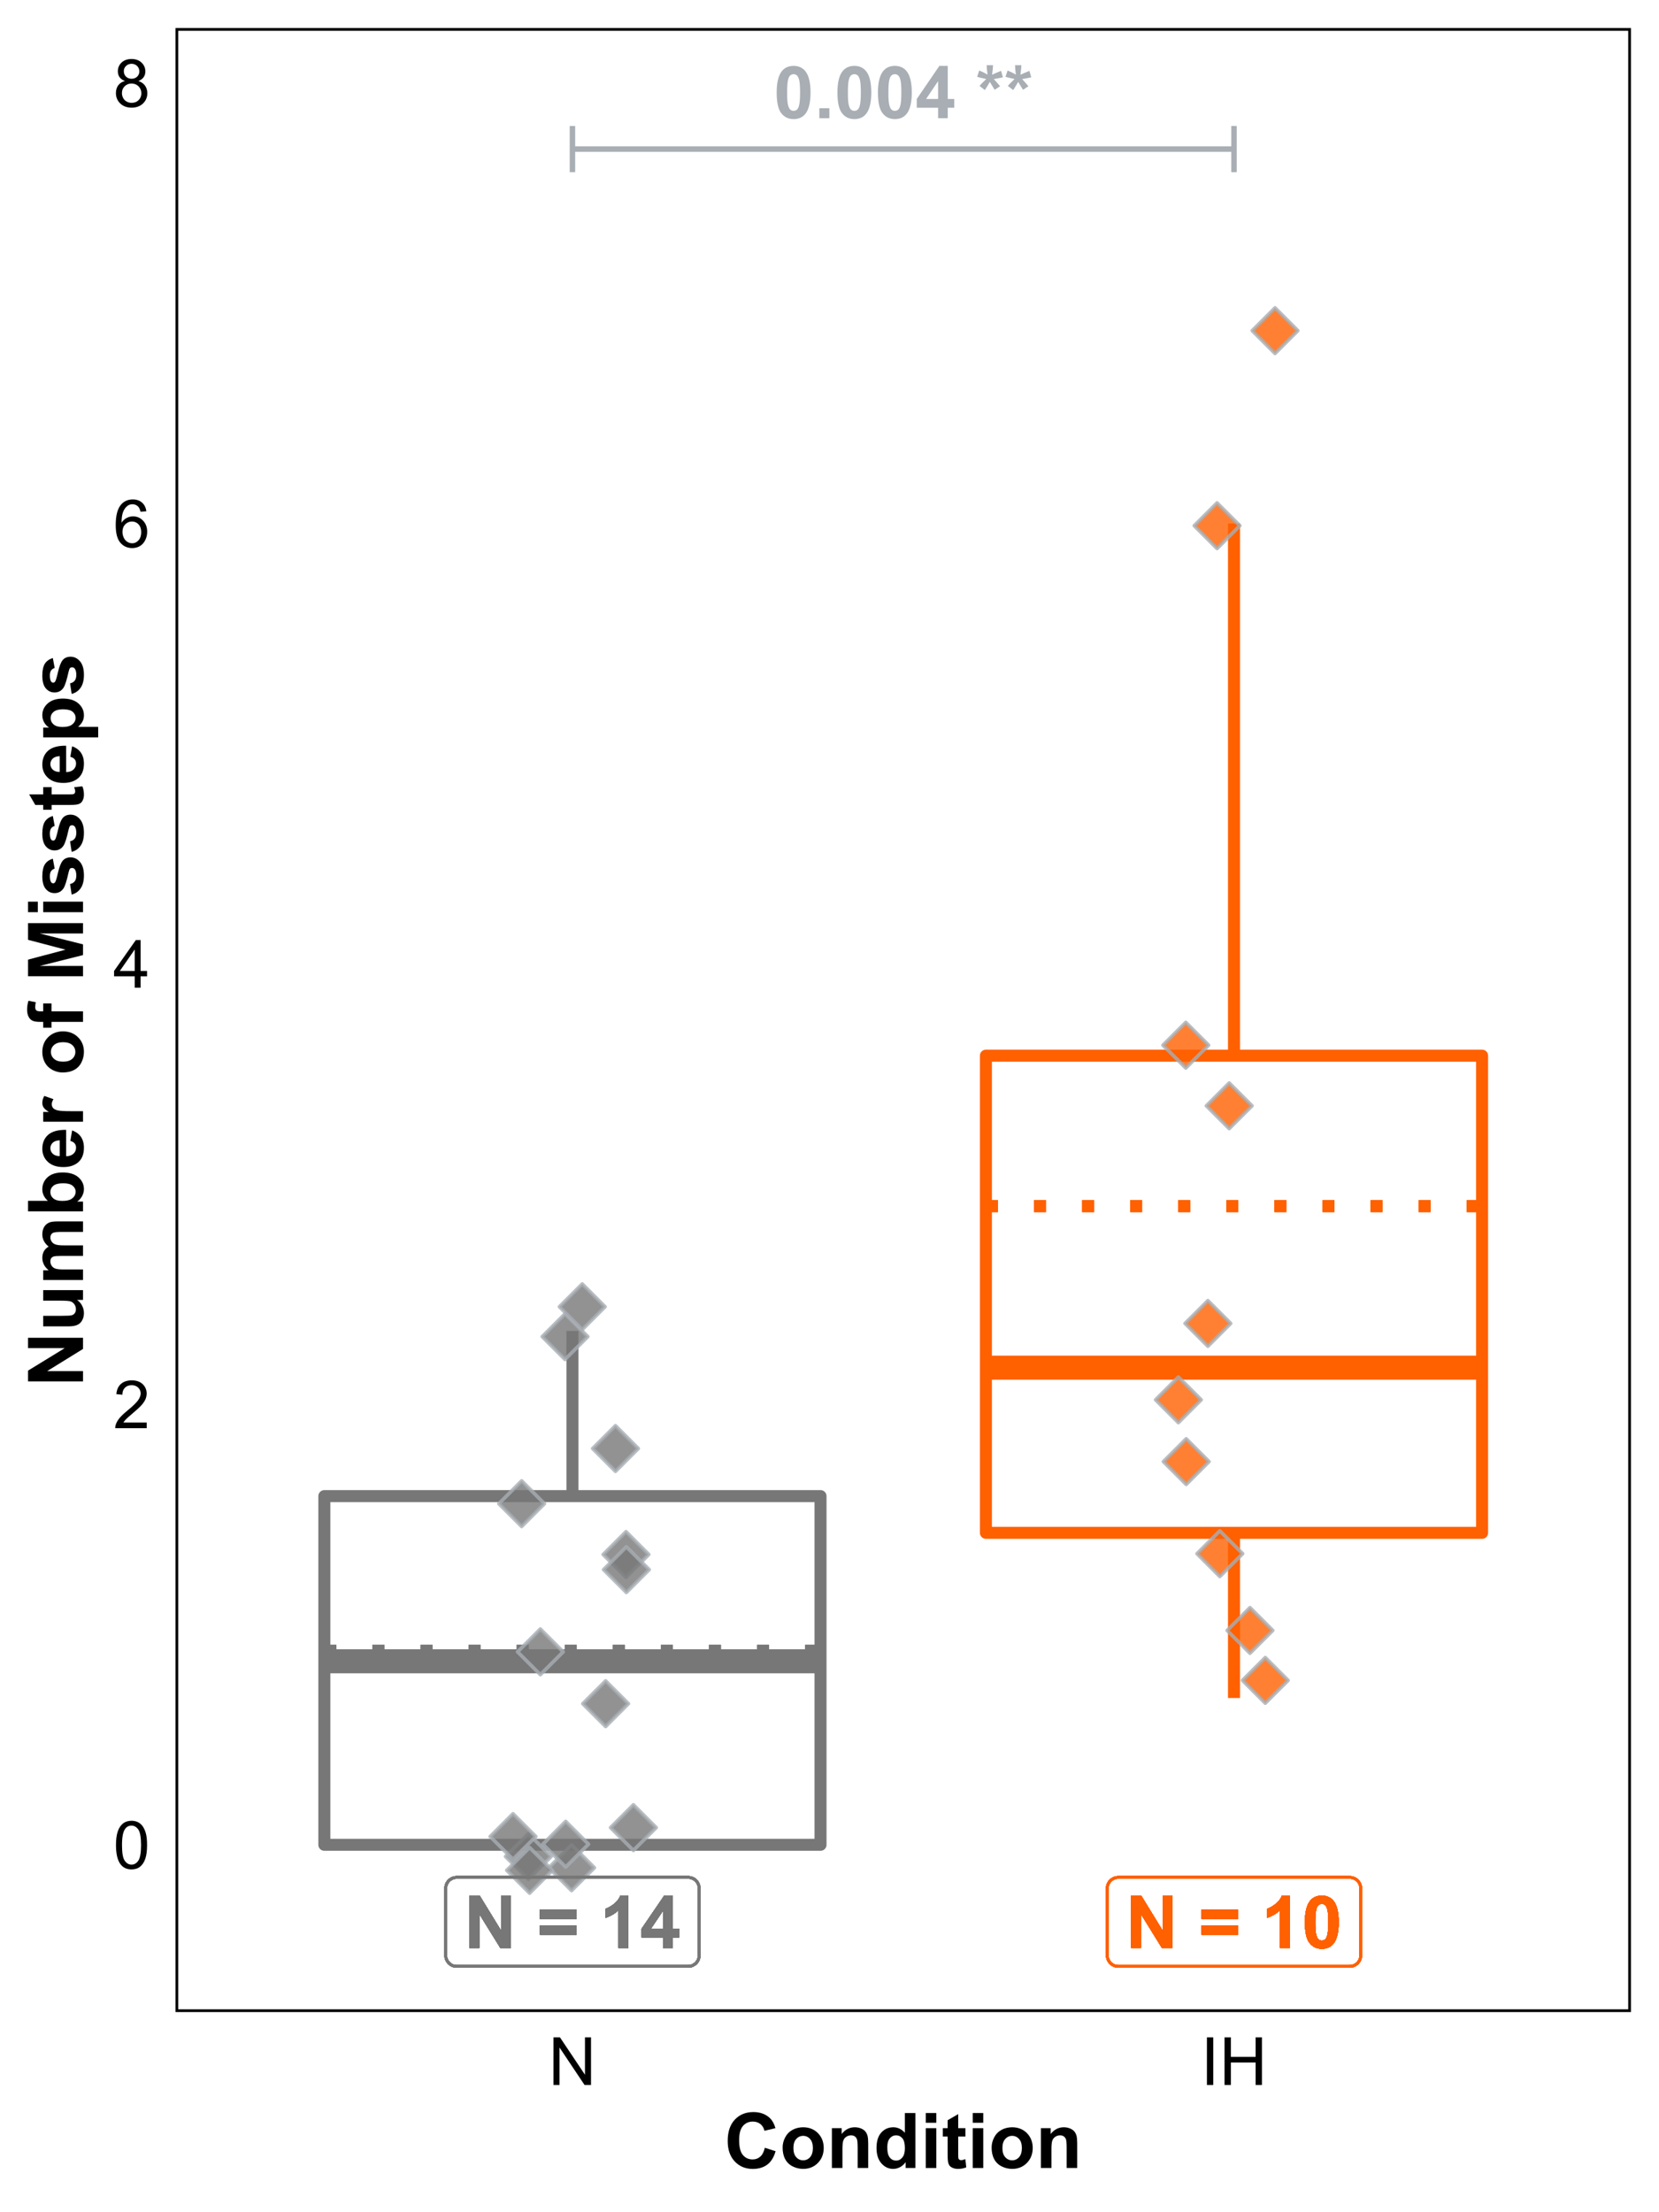 <?xml version="1.0" encoding="UTF-8"?>
<svg xmlns="http://www.w3.org/2000/svg" xmlns:xlink="http://www.w3.org/1999/xlink" width="324pt" height="432pt" viewBox="0 0 324 432" version="1.1">
<defs>
<g>
<symbol overflow="visible" id="glyph0-0">
<path style="stroke:none;" d="M 1.777 0 L 1.777 -8.891 L 8.891 -8.891 L 8.891 0 Z M 2 -0.223 L 8.668 -0.223 L 8.668 -8.668 L 2 -8.668 Z M 2 -0.223 "/>
</symbol>
<symbol overflow="visible" id="glyph0-1">
<path style="stroke:none;" d="M 3.902 -10.227 C 4.887 -10.223 5.656 -9.871 6.219 -9.168 C 6.875 -8.332 7.207 -6.949 7.211 -5.023 C 7.207 -3.094 6.875 -1.711 6.211 -0.867 C 5.656 -0.176 4.887 0.168 3.902 0.172 C 2.91 0.168 2.109 -0.207 1.508 -0.969 C 0.898 -1.727 0.598 -3.086 0.598 -5.043 C 0.598 -6.957 0.93 -8.336 1.598 -9.184 C 2.148 -9.875 2.918 -10.223 3.902 -10.227 Z M 3.902 -8.605 C 3.668 -8.602 3.457 -8.527 3.27 -8.379 C 3.082 -8.23 2.938 -7.961 2.84 -7.57 C 2.703 -7.066 2.637 -6.215 2.641 -5.023 C 2.637 -3.824 2.695 -3.004 2.82 -2.559 C 2.938 -2.109 3.09 -1.812 3.273 -1.668 C 3.457 -1.516 3.668 -1.441 3.902 -1.445 C 4.137 -1.441 4.348 -1.516 4.535 -1.668 C 4.719 -1.816 4.859 -2.086 4.965 -2.48 C 5.098 -2.977 5.168 -3.824 5.168 -5.023 C 5.168 -6.215 5.105 -7.035 4.988 -7.484 C 4.863 -7.93 4.711 -8.23 4.531 -8.379 C 4.344 -8.527 4.137 -8.602 3.902 -8.605 Z M 3.902 -8.605 "/>
</symbol>
<symbol overflow="visible" id="glyph0-2">
<path style="stroke:none;" d="M 1.02 0 L 1.02 -1.953 L 2.973 -1.953 L 2.973 0 Z M 1.02 0 "/>
</symbol>
<symbol overflow="visible" id="glyph0-3">
<path style="stroke:none;" d="M 4.434 0 L 4.434 -2.051 L 0.266 -2.051 L 0.266 -3.758 L 4.684 -10.227 L 6.32 -10.227 L 6.32 -3.766 L 7.586 -3.766 L 7.586 -2.051 L 6.32 -2.051 L 6.32 0 Z M 4.434 -3.766 L 4.434 -7.246 L 2.09 -3.766 Z M 4.434 -3.766 "/>
</symbol>
<symbol overflow="visible" id="glyph0-4">
<path style="stroke:none;" d=""/>
</symbol>
<symbol overflow="visible" id="glyph0-5">
<path style="stroke:none;" d="M 1.703 -5.5 L 0.652 -6.312 C 0.98 -6.688 1.328 -7.047 1.695 -7.391 C 1.836 -7.523 1.926 -7.613 1.965 -7.656 C 1.848 -7.672 1.52 -7.746 0.973 -7.883 C 0.578 -7.977 0.316 -8.051 0.195 -8.098 L 0.605 -9.32 C 1.207 -9.074 1.75 -8.805 2.23 -8.508 C 2.117 -9.262 2.062 -9.875 2.062 -10.355 L 3.301 -10.355 C 3.297 -10.016 3.234 -9.398 3.113 -8.496 C 3.199 -8.531 3.398 -8.621 3.711 -8.766 C 4.125 -8.953 4.512 -9.113 4.863 -9.254 L 5.23 -7.996 C 4.715 -7.875 4.121 -7.762 3.445 -7.656 L 4.277 -6.719 C 4.441 -6.527 4.574 -6.371 4.676 -6.25 L 3.613 -5.551 L 2.676 -7.098 C 2.391 -6.594 2.066 -6.062 1.703 -5.5 Z M 1.703 -5.5 "/>
</symbol>
<symbol overflow="visible" id="glyph0-6">
<path style="stroke:none;" d="M 1.055 0 L 1.055 -10.184 L 3.055 -10.184 L 7.223 -3.383 L 7.223 -10.184 L 9.133 -10.184 L 9.133 0 L 7.07 0 L 2.965 -6.641 L 2.965 0 Z M 1.055 0 "/>
</symbol>
<symbol overflow="visible" id="glyph0-7">
<path style="stroke:none;" d="M 0.59 -5.668 L 0.59 -7.461 L 7.711 -7.461 L 7.711 -5.668 Z M 0.59 -2.586 L 0.59 -4.383 L 7.711 -4.383 L 7.711 -2.586 Z M 0.59 -2.586 "/>
</symbol>
<symbol overflow="visible" id="glyph0-8">
<path style="stroke:none;" d="M 5.598 0 L 3.648 0 L 3.648 -7.355 C 2.934 -6.684 2.094 -6.191 1.125 -5.875 L 1.125 -7.648 C 1.633 -7.812 2.184 -8.129 2.785 -8.594 C 3.379 -9.059 3.789 -9.602 4.016 -10.227 L 5.598 -10.227 Z M 5.598 0 "/>
</symbol>
<symbol overflow="visible" id="glyph1-0">
<path style="stroke:none;" d="M 1.625 0 L 1.625 -8.125 L 8.125 -8.125 L 8.125 0 Z M 1.828 -0.203 L 7.922 -0.203 L 7.922 -7.922 L 1.828 -7.922 Z M 1.828 -0.203 "/>
</symbol>
<symbol overflow="visible" id="glyph1-1">
<path style="stroke:none;" d="M 0.539 -4.59 C 0.539 -5.684 0.652 -6.57 0.879 -7.242 C 1.105 -7.914 1.441 -8.43 1.887 -8.797 C 2.332 -9.156 2.895 -9.34 3.574 -9.344 C 4.074 -9.34 4.512 -9.238 4.887 -9.043 C 5.262 -8.84 5.57 -8.551 5.82 -8.172 C 6.062 -7.793 6.258 -7.332 6.398 -6.789 C 6.539 -6.242 6.609 -5.508 6.609 -4.59 C 6.609 -3.496 6.496 -2.617 6.27 -1.945 C 6.043 -1.273 5.707 -0.754 5.262 -0.387 C 4.816 -0.023 4.254 0.156 3.574 0.16 C 2.676 0.156 1.969 -0.16 1.461 -0.805 C 0.844 -1.578 0.539 -2.84 0.539 -4.59 Z M 1.715 -4.59 C 1.711 -3.059 1.891 -2.043 2.25 -1.539 C 2.605 -1.031 3.047 -0.777 3.574 -0.781 C 4.098 -0.777 4.535 -1.031 4.895 -1.543 C 5.25 -2.047 5.43 -3.062 5.434 -4.59 C 5.43 -6.117 5.25 -7.137 4.895 -7.641 C 4.535 -8.145 4.094 -8.395 3.562 -8.398 C 3.035 -8.395 2.613 -8.172 2.305 -7.73 C 1.906 -7.16 1.711 -6.113 1.715 -4.59 Z M 1.715 -4.59 "/>
</symbol>
<symbol overflow="visible" id="glyph1-2">
<path style="stroke:none;" d="M 6.543 -1.098 L 6.543 0 L 0.395 0 C 0.383 -0.273 0.43 -0.535 0.527 -0.793 C 0.684 -1.207 0.934 -1.621 1.277 -2.031 C 1.621 -2.434 2.117 -2.902 2.773 -3.441 C 3.781 -4.266 4.465 -4.922 4.824 -5.41 C 5.176 -5.891 5.355 -6.352 5.359 -6.785 C 5.355 -7.238 5.191 -7.617 4.871 -7.93 C 4.543 -8.238 4.121 -8.395 3.605 -8.398 C 3.051 -8.395 2.613 -8.23 2.285 -7.902 C 1.953 -7.57 1.785 -7.113 1.785 -6.531 L 0.609 -6.652 C 0.688 -7.523 0.988 -8.191 1.516 -8.652 C 2.039 -9.109 2.746 -9.34 3.633 -9.344 C 4.523 -9.34 5.227 -9.094 5.75 -8.602 C 6.266 -8.105 6.527 -7.492 6.531 -6.762 C 6.527 -6.387 6.449 -6.02 6.301 -5.66 C 6.145 -5.301 5.895 -4.922 5.543 -4.523 C 5.191 -4.125 4.602 -3.578 3.781 -2.887 C 3.094 -2.309 2.656 -1.918 2.461 -1.715 C 2.266 -1.508 2.105 -1.301 1.98 -1.098 Z M 6.543 -1.098 "/>
</symbol>
<symbol overflow="visible" id="glyph1-3">
<path style="stroke:none;" d="M 4.203 0 L 4.203 -2.227 L 0.164 -2.227 L 0.164 -3.273 L 4.41 -9.305 L 5.344 -9.305 L 5.344 -3.273 L 6.602 -3.273 L 6.602 -2.227 L 5.344 -2.227 L 5.344 0 Z M 4.203 -3.273 L 4.203 -7.473 L 1.289 -3.273 Z M 4.203 -3.273 "/>
</symbol>
<symbol overflow="visible" id="glyph1-4">
<path style="stroke:none;" d="M 6.469 -7.027 L 5.332 -6.938 C 5.23 -7.383 5.086 -7.707 4.898 -7.914 C 4.59 -8.238 4.207 -8.402 3.758 -8.406 C 3.391 -8.402 3.074 -8.301 2.801 -8.102 C 2.438 -7.836 2.152 -7.453 1.945 -6.949 C 1.738 -6.445 1.629 -5.727 1.625 -4.797 C 1.898 -5.215 2.234 -5.527 2.633 -5.73 C 3.027 -5.934 3.445 -6.035 3.883 -6.035 C 4.645 -6.035 5.293 -5.754 5.828 -5.195 C 6.363 -4.633 6.633 -3.91 6.633 -3.023 C 6.633 -2.438 6.504 -1.891 6.254 -1.391 C 6 -0.887 5.656 -0.504 5.219 -0.238 C 4.777 0.027 4.277 0.156 3.719 0.16 C 2.766 0.156 1.988 -0.191 1.391 -0.891 C 0.785 -1.59 0.484 -2.742 0.488 -4.355 C 0.484 -6.148 0.816 -7.457 1.484 -8.277 C 2.062 -8.984 2.844 -9.34 3.828 -9.344 C 4.555 -9.34 5.156 -9.133 5.625 -8.727 C 6.094 -8.312 6.375 -7.746 6.469 -7.027 Z M 1.805 -3.016 C 1.805 -2.621 1.887 -2.242 2.055 -1.883 C 2.219 -1.52 2.453 -1.246 2.754 -1.062 C 3.055 -0.871 3.367 -0.777 3.699 -0.781 C 4.18 -0.777 4.598 -0.973 4.945 -1.363 C 5.289 -1.75 5.461 -2.281 5.465 -2.953 C 5.461 -3.594 5.289 -4.098 4.949 -4.473 C 4.605 -4.84 4.176 -5.027 3.656 -5.027 C 3.141 -5.027 2.703 -4.84 2.344 -4.473 C 1.984 -4.098 1.805 -3.613 1.805 -3.016 Z M 1.805 -3.016 "/>
</symbol>
<symbol overflow="visible" id="glyph1-5">
<path style="stroke:none;" d="M 2.297 -5.047 C 1.82 -5.215 1.469 -5.465 1.242 -5.789 C 1.016 -6.109 0.902 -6.492 0.902 -6.945 C 0.902 -7.617 1.145 -8.188 1.629 -8.652 C 2.113 -9.109 2.762 -9.34 3.574 -9.344 C 4.387 -9.34 5.039 -9.105 5.535 -8.637 C 6.027 -8.164 6.273 -7.59 6.277 -6.914 C 6.273 -6.48 6.16 -6.102 5.938 -5.785 C 5.707 -5.461 5.363 -5.215 4.906 -5.047 C 5.477 -4.855 5.914 -4.555 6.211 -4.145 C 6.508 -3.727 6.656 -3.234 6.66 -2.66 C 6.656 -1.863 6.375 -1.191 5.812 -0.652 C 5.25 -0.109 4.508 0.156 3.594 0.16 C 2.672 0.156 1.934 -0.113 1.371 -0.656 C 0.809 -1.199 0.527 -1.875 0.527 -2.691 C 0.527 -3.293 0.68 -3.801 0.984 -4.211 C 1.289 -4.617 1.727 -4.895 2.297 -5.047 Z M 2.07 -6.984 C 2.066 -6.539 2.211 -6.176 2.496 -5.902 C 2.777 -5.621 3.145 -5.484 3.598 -5.484 C 4.035 -5.484 4.395 -5.621 4.68 -5.898 C 4.957 -6.176 5.098 -6.516 5.102 -6.918 C 5.098 -7.336 4.953 -7.688 4.668 -7.977 C 4.375 -8.258 4.016 -8.402 3.586 -8.406 C 3.148 -8.402 2.785 -8.262 2.5 -7.984 C 2.211 -7.703 2.066 -7.371 2.07 -6.984 Z M 1.703 -2.684 C 1.699 -2.355 1.777 -2.039 1.934 -1.738 C 2.086 -1.43 2.312 -1.195 2.621 -1.031 C 2.922 -0.863 3.25 -0.777 3.605 -0.781 C 4.148 -0.777 4.602 -0.953 4.957 -1.309 C 5.312 -1.656 5.488 -2.105 5.492 -2.648 C 5.488 -3.195 5.305 -3.648 4.941 -4.012 C 4.57 -4.367 4.113 -4.547 3.566 -4.551 C 3.027 -4.547 2.582 -4.367 2.23 -4.016 C 1.875 -3.656 1.699 -3.215 1.703 -2.684 Z M 1.703 -2.684 "/>
</symbol>
<symbol overflow="visible" id="glyph1-6">
<path style="stroke:none;" d="M 0.992 0 L 0.992 -9.305 L 2.254 -9.305 L 7.141 -2 L 7.141 -9.305 L 8.32 -9.305 L 8.32 0 L 7.059 0 L 2.172 -7.312 L 2.172 0 Z M 0.992 0 "/>
</symbol>
<symbol overflow="visible" id="glyph1-7">
<path style="stroke:none;" d="M 1.211 0 L 1.211 -9.305 L 2.445 -9.305 L 2.445 0 Z M 1.211 0 "/>
</symbol>
<symbol overflow="visible" id="glyph1-8">
<path style="stroke:none;" d="M 1.039 0 L 1.039 -9.305 L 2.273 -9.305 L 2.273 -5.484 L 7.109 -5.484 L 7.109 -9.305 L 8.34 -9.305 L 8.34 0 L 7.109 0 L 7.109 -4.387 L 2.273 -4.387 L 2.273 0 Z M 1.039 0 "/>
</symbol>
<symbol overflow="visible" id="glyph2-0">
<path style="stroke:none;" d="M 1.875 0 L 1.875 -9.375 L 9.375 -9.375 L 9.375 0 Z M 2.109 -0.234 L 9.141 -0.234 L 9.141 -9.141 L 2.109 -9.141 Z M 2.109 -0.234 "/>
</symbol>
<symbol overflow="visible" id="glyph2-1">
<path style="stroke:none;" d="M 7.961 -3.949 L 10.062 -3.281 C 9.734 -2.109 9.199 -1.238 8.453 -0.668 C 7.703 -0.102 6.754 0.18 5.602 0.184 C 4.176 0.18 3.004 -0.305 2.086 -1.277 C 1.168 -2.25 0.707 -3.582 0.711 -5.273 C 0.707 -7.059 1.168 -8.445 2.094 -9.438 C 3.016 -10.426 4.23 -10.922 5.734 -10.922 C 7.043 -10.922 8.109 -10.531 8.938 -9.758 C 9.422 -9.293 9.789 -8.633 10.035 -7.777 L 7.887 -7.266 C 7.762 -7.82 7.496 -8.258 7.094 -8.582 C 6.688 -8.902 6.199 -9.062 5.625 -9.066 C 4.828 -9.062 4.18 -8.777 3.688 -8.207 C 3.188 -7.633 2.941 -6.707 2.945 -5.434 C 2.941 -4.074 3.184 -3.109 3.676 -2.535 C 4.16 -1.957 4.797 -1.668 5.582 -1.672 C 6.156 -1.668 6.652 -1.852 7.066 -2.219 C 7.48 -2.582 7.777 -3.16 7.961 -3.949 Z M 7.961 -3.949 "/>
</symbol>
<symbol overflow="visible" id="glyph2-2">
<path style="stroke:none;" d="M 0.602 -4 C 0.598 -4.68 0.766 -5.34 1.105 -5.984 C 1.438 -6.621 1.914 -7.109 2.535 -7.449 C 3.152 -7.781 3.844 -7.949 4.605 -7.953 C 5.781 -7.949 6.746 -7.566 7.5 -6.805 C 8.25 -6.039 8.625 -5.074 8.629 -3.91 C 8.625 -2.73 8.246 -1.758 7.488 -0.984 C 6.73 -0.211 5.773 0.176 4.621 0.176 C 3.906 0.176 3.227 0.016 2.578 -0.305 C 1.93 -0.625 1.438 -1.098 1.105 -1.723 C 0.766 -2.348 0.598 -3.105 0.602 -4 Z M 2.711 -3.891 C 2.707 -3.117 2.891 -2.523 3.258 -2.113 C 3.625 -1.703 4.074 -1.5 4.613 -1.5 C 5.148 -1.5 5.602 -1.703 5.965 -2.113 C 6.328 -2.523 6.508 -3.121 6.512 -3.902 C 6.508 -4.664 6.328 -5.25 5.965 -5.66 C 5.602 -6.07 5.148 -6.273 4.613 -6.277 C 4.074 -6.273 3.625 -6.07 3.258 -5.66 C 2.891 -5.25 2.707 -4.66 2.711 -3.891 Z M 2.711 -3.891 "/>
</symbol>
<symbol overflow="visible" id="glyph2-3">
<path style="stroke:none;" d="M 8.152 0 L 6.094 0 L 6.094 -3.969 C 6.094 -4.805 6.047 -5.348 5.961 -5.598 C 5.867 -5.84 5.727 -6.031 5.531 -6.172 C 5.336 -6.305 5.098 -6.375 4.82 -6.379 C 4.461 -6.375 4.141 -6.277 3.859 -6.086 C 3.574 -5.887 3.379 -5.629 3.277 -5.309 C 3.168 -4.988 3.117 -4.391 3.121 -3.523 L 3.121 0 L 1.062 0 L 1.062 -7.777 L 2.973 -7.777 L 2.973 -6.637 C 3.648 -7.512 4.504 -7.949 5.539 -7.953 C 5.988 -7.949 6.402 -7.867 6.781 -7.707 C 7.156 -7.543 7.441 -7.336 7.637 -7.082 C 7.824 -6.828 7.961 -6.539 8.039 -6.219 C 8.113 -5.891 8.148 -5.43 8.152 -4.836 Z M 8.152 0 "/>
</symbol>
<symbol overflow="visible" id="glyph2-4">
<path style="stroke:none;" d="M 8.211 0 L 6.297 0 L 6.297 -1.141 C 5.98 -0.695 5.605 -0.363 5.176 -0.148 C 4.738 0.07 4.305 0.176 3.867 0.176 C 2.973 0.176 2.207 -0.184 1.57 -0.902 C 0.934 -1.621 0.613 -2.625 0.617 -3.918 C 0.613 -5.234 0.926 -6.234 1.547 -6.922 C 2.164 -7.605 2.945 -7.949 3.898 -7.953 C 4.762 -7.949 5.516 -7.59 6.152 -6.871 L 6.152 -10.738 L 8.211 -10.738 Z M 2.719 -4.059 C 2.719 -3.227 2.832 -2.625 3.062 -2.258 C 3.391 -1.715 3.855 -1.445 4.453 -1.449 C 4.926 -1.445 5.328 -1.648 5.66 -2.055 C 5.992 -2.457 6.156 -3.059 6.16 -3.859 C 6.156 -4.75 5.996 -5.395 5.676 -5.789 C 5.352 -6.18 4.938 -6.375 4.438 -6.379 C 3.945 -6.375 3.539 -6.18 3.211 -5.797 C 2.883 -5.406 2.719 -4.828 2.719 -4.059 Z M 2.719 -4.059 "/>
</symbol>
<symbol overflow="visible" id="glyph2-5">
<path style="stroke:none;" d="M 1.078 -8.832 L 1.078 -10.738 L 3.133 -10.738 L 3.133 -8.832 Z M 1.078 0 L 1.078 -7.777 L 3.133 -7.777 L 3.133 0 Z M 1.078 0 "/>
</symbol>
<symbol overflow="visible" id="glyph2-6">
<path style="stroke:none;" d="M 4.645 -7.777 L 4.645 -6.137 L 3.238 -6.137 L 3.238 -3.004 C 3.234 -2.367 3.246 -1.996 3.277 -1.891 C 3.301 -1.785 3.363 -1.699 3.457 -1.633 C 3.551 -1.562 3.668 -1.527 3.809 -1.531 C 3.996 -1.527 4.27 -1.594 4.637 -1.727 L 4.812 -0.133 C 4.328 0.074 3.789 0.176 3.188 0.176 C 2.812 0.176 2.477 0.113 2.18 -0.012 C 1.883 -0.137 1.664 -0.297 1.527 -0.492 C 1.387 -0.688 1.289 -0.953 1.238 -1.297 C 1.191 -1.531 1.172 -2.016 1.172 -2.746 L 1.172 -6.137 L 0.227 -6.137 L 0.227 -7.777 L 1.172 -7.777 L 1.172 -9.324 L 3.238 -10.523 L 3.238 -7.777 Z M 4.645 -7.777 "/>
</symbol>
<symbol overflow="visible" id="glyph3-0">
<path style="stroke:none;" d="M 0 -1.875 L -9.375 -1.875 L -9.375 -9.375 L 0 -9.375 Z M -0.234 -2.109 L -0.234 -9.141 L -9.141 -9.141 L -9.141 -2.109 Z M -0.234 -2.109 "/>
</symbol>
<symbol overflow="visible" id="glyph3-1">
<path style="stroke:none;" d="M 0 -1.113 L -10.738 -1.113 L -10.738 -3.223 L -3.566 -7.617 L -10.738 -7.617 L -10.738 -9.633 L 0 -9.633 L 0 -7.457 L -7 -3.129 L 0 -3.129 Z M 0 -1.113 "/>
</symbol>
<symbol overflow="visible" id="glyph3-2">
<path style="stroke:none;" d="M 0 -6.195 L -1.164 -6.195 C -0.746 -5.91 -0.418 -5.539 -0.184 -5.078 C 0.059 -4.613 0.176 -4.125 0.176 -3.617 C 0.176 -3.094 0.062 -2.625 -0.168 -2.211 C -0.395 -1.793 -0.715 -1.492 -1.133 -1.309 C -1.547 -1.121 -2.121 -1.031 -2.855 -1.031 L -7.777 -1.031 L -7.777 -3.09 L -4.203 -3.09 C -3.105 -3.086 -2.438 -3.125 -2.191 -3.203 C -1.945 -3.277 -1.75 -3.414 -1.605 -3.617 C -1.461 -3.812 -1.387 -4.066 -1.391 -4.379 C -1.387 -4.727 -1.484 -5.043 -1.68 -5.324 C -1.871 -5.602 -2.109 -5.793 -2.398 -5.895 C -2.68 -5.996 -3.379 -6.047 -4.496 -6.051 L -7.777 -6.051 L -7.777 -8.109 L 0 -8.109 Z M 0 -6.195 "/>
</symbol>
<symbol overflow="visible" id="glyph3-3">
<path style="stroke:none;" d="M -7.777 -0.922 L -7.777 -2.82 L -6.715 -2.82 C -7.539 -3.496 -7.949 -4.305 -7.953 -5.246 C -7.949 -5.738 -7.848 -6.172 -7.645 -6.539 C -7.438 -6.906 -7.129 -7.207 -6.715 -7.441 C -7.129 -7.781 -7.438 -8.148 -7.645 -8.547 C -7.848 -8.941 -7.949 -9.363 -7.953 -9.812 C -7.949 -10.383 -7.836 -10.867 -7.605 -11.266 C -7.371 -11.66 -7.031 -11.957 -6.586 -12.152 C -6.25 -12.293 -5.711 -12.363 -4.973 -12.363 L 0 -12.363 L 0 -10.305 L -4.445 -10.305 C -5.215 -10.301 -5.715 -10.23 -5.941 -10.094 C -6.23 -9.902 -6.375 -9.609 -6.379 -9.215 C -6.375 -8.922 -6.285 -8.648 -6.113 -8.398 C -5.934 -8.141 -5.676 -7.961 -5.34 -7.852 C -4.996 -7.738 -4.461 -7.68 -3.734 -7.684 L 0 -7.684 L 0 -5.625 L -4.262 -5.625 C -5.016 -5.625 -5.504 -5.586 -5.727 -5.516 C -5.945 -5.438 -6.109 -5.324 -6.219 -5.176 C -6.32 -5.02 -6.375 -4.812 -6.379 -4.547 C -6.375 -4.227 -6.289 -3.941 -6.121 -3.691 C -5.949 -3.438 -5.703 -3.254 -5.383 -3.145 C -5.059 -3.031 -4.523 -2.977 -3.781 -2.98 L 0 -2.98 L 0 -0.922 Z M -7.777 -0.922 "/>
</symbol>
<symbol overflow="visible" id="glyph3-4">
<path style="stroke:none;" d="M 0 -0.988 L -10.738 -0.988 L -10.738 -3.047 L -6.871 -3.047 C -7.59 -3.68 -7.949 -4.43 -7.953 -5.305 C -7.949 -6.246 -7.605 -7.031 -6.922 -7.652 C -6.234 -8.273 -5.25 -8.582 -3.969 -8.586 C -2.637 -8.582 -1.613 -8.266 -0.898 -7.637 C -0.18 -7 0.176 -6.234 0.176 -5.332 C 0.176 -4.887 0.066 -4.445 -0.156 -4.016 C -0.379 -3.578 -0.707 -3.207 -1.141 -2.898 L 0 -2.898 Z M -4.059 -3.031 C -3.25 -3.027 -2.652 -3.156 -2.27 -3.414 C -1.719 -3.77 -1.445 -4.242 -1.449 -4.836 C -1.445 -5.285 -1.641 -5.672 -2.031 -5.996 C -2.418 -6.312 -3.031 -6.473 -3.867 -6.477 C -4.754 -6.473 -5.395 -6.312 -5.789 -5.992 C -6.18 -5.668 -6.375 -5.254 -6.379 -4.754 C -6.375 -4.258 -6.184 -3.848 -5.805 -3.523 C -5.418 -3.191 -4.836 -3.027 -4.059 -3.031 Z M -4.059 -3.031 "/>
</symbol>
<symbol overflow="visible" id="glyph3-5">
<path style="stroke:none;" d="M -2.477 -5.582 L -2.133 -7.633 C -1.379 -7.363 -0.805 -6.945 -0.414 -6.383 C -0.02 -5.812 0.176 -5.102 0.176 -4.25 C 0.176 -2.891 -0.266 -1.891 -1.148 -1.246 C -1.855 -0.73 -2.75 -0.473 -3.832 -0.477 C -5.121 -0.473 -6.129 -0.809 -6.859 -1.484 C -7.586 -2.156 -7.949 -3.012 -7.953 -4.043 C -7.949 -5.199 -7.566 -6.109 -6.805 -6.781 C -6.039 -7.445 -4.871 -7.766 -3.297 -7.742 L -3.297 -2.586 C -2.684 -2.598 -2.207 -2.766 -1.871 -3.082 C -1.527 -3.398 -1.359 -3.793 -1.363 -4.27 C -1.359 -4.59 -1.445 -4.859 -1.625 -5.082 C -1.797 -5.301 -2.082 -5.469 -2.477 -5.582 Z M -4.555 -5.699 C -5.148 -5.68 -5.602 -5.523 -5.914 -5.234 C -6.219 -4.938 -6.375 -4.582 -6.379 -4.168 C -6.375 -3.715 -6.211 -3.344 -5.891 -3.055 C -5.559 -2.758 -5.113 -2.613 -4.555 -2.621 Z M -4.555 -5.699 "/>
</symbol>
<symbol overflow="visible" id="glyph3-6">
<path style="stroke:none;" d="M 0 -3.047 L 0 -0.988 L -7.777 -0.988 L -7.777 -2.902 L -6.672 -2.902 C -7.191 -3.223 -7.535 -3.516 -7.703 -3.781 C -7.867 -4.039 -7.949 -4.336 -7.953 -4.672 C -7.949 -5.137 -7.82 -5.59 -7.566 -6.027 L -5.773 -5.391 C -5.992 -5.043 -6.105 -4.719 -6.109 -4.422 C -6.105 -4.133 -6.027 -3.891 -5.871 -3.691 C -5.711 -3.488 -5.422 -3.328 -5.008 -3.219 C -4.59 -3.102 -3.723 -3.047 -2.402 -3.047 Z M 0 -3.047 "/>
</symbol>
<symbol overflow="visible" id="glyph3-7">
<path style="stroke:none;" d="M -4 -0.602 C -4.68 -0.598 -5.34 -0.766 -5.984 -1.105 C -6.621 -1.441 -7.109 -1.918 -7.449 -2.539 C -7.781 -3.152 -7.949 -3.844 -7.953 -4.605 C -7.949 -5.781 -7.566 -6.746 -6.805 -7.5 C -6.039 -8.25 -5.074 -8.625 -3.91 -8.629 C -2.73 -8.625 -1.758 -8.246 -0.984 -7.488 C -0.211 -6.73 0.176 -5.773 0.176 -4.621 C 0.176 -3.906 0.016 -3.227 -0.305 -2.578 C -0.625 -1.93 -1.098 -1.438 -1.723 -1.105 C -2.348 -0.766 -3.105 -0.598 -4 -0.602 Z M -3.891 -2.711 C -3.117 -2.707 -2.523 -2.891 -2.113 -3.258 C -1.703 -3.625 -1.5 -4.074 -1.5 -4.613 C -1.5 -5.148 -1.703 -5.602 -2.113 -5.965 C -2.523 -6.328 -3.121 -6.508 -3.902 -6.512 C -4.664 -6.508 -5.25 -6.328 -5.66 -5.965 C -6.07 -5.602 -6.273 -5.148 -6.277 -4.613 C -6.273 -4.074 -6.07 -3.625 -5.66 -3.258 C -5.25 -2.891 -4.66 -2.707 -3.891 -2.711 Z M -3.891 -2.711 "/>
</symbol>
<symbol overflow="visible" id="glyph3-8">
<path style="stroke:none;" d="M -7.777 -0.176 L -7.777 -1.32 L -8.363 -1.32 C -9.012 -1.316 -9.5 -1.387 -9.828 -1.527 C -10.148 -1.664 -10.414 -1.918 -10.617 -2.293 C -10.82 -2.664 -10.922 -3.141 -10.922 -3.715 C -10.922 -4.301 -10.832 -4.871 -10.656 -5.434 L -9.223 -5.156 C -9.301 -4.828 -9.34 -4.512 -9.34 -4.211 C -9.34 -3.91 -9.27 -3.695 -9.129 -3.57 C -8.988 -3.438 -8.719 -3.375 -8.328 -3.375 L -7.777 -3.375 L -7.777 -4.914 L -6.16 -4.914 L -6.16 -3.375 L 0 -3.375 L 0 -1.32 L -6.16 -1.32 L -6.16 -0.176 Z M -7.777 -0.176 "/>
</symbol>
<symbol overflow="visible" id="glyph3-9">
<path style="stroke:none;" d="M 0 -1.062 L -10.738 -1.062 L -10.738 -4.309 L -3.414 -6.254 L -10.738 -8.18 L -10.738 -11.434 L 0 -11.434 L 0 -9.418 L -8.453 -9.418 L 0 -7.289 L 0 -5.199 L -8.453 -3.078 L 0 -3.078 Z M 0 -1.062 "/>
</symbol>
<symbol overflow="visible" id="glyph3-10">
<path style="stroke:none;" d="M -8.832 -1.078 L -10.738 -1.078 L -10.738 -3.137 L -8.832 -3.137 Z M 0 -1.078 L -7.777 -1.078 L -7.777 -3.137 L 0 -3.133 Z M 0 -1.078 "/>
</symbol>
<symbol overflow="visible" id="glyph3-11">
<path style="stroke:none;" d="M -2.219 -0.352 L -2.535 -2.418 C -2.133 -2.5 -1.828 -2.676 -1.621 -2.949 C -1.414 -3.215 -1.312 -3.594 -1.312 -4.078 C -1.312 -4.609 -1.41 -5.008 -1.605 -5.281 C -1.738 -5.457 -1.918 -5.547 -2.152 -5.551 C -2.305 -5.547 -2.438 -5.5 -2.543 -5.406 C -2.637 -5.301 -2.727 -5.07 -2.812 -4.719 C -3.18 -3.055 -3.512 -2.004 -3.816 -1.559 C -4.23 -0.941 -4.816 -0.633 -5.566 -0.637 C -6.238 -0.633 -6.805 -0.898 -7.266 -1.434 C -7.723 -1.965 -7.949 -2.789 -7.953 -3.91 C -7.949 -4.973 -7.777 -5.766 -7.434 -6.285 C -7.086 -6.801 -6.574 -7.156 -5.895 -7.352 L -5.539 -5.414 C -5.836 -5.328 -6.07 -5.168 -6.234 -4.941 C -6.395 -4.707 -6.473 -4.379 -6.477 -3.949 C -6.473 -3.406 -6.398 -3.016 -6.246 -2.785 C -6.137 -2.625 -5.996 -2.547 -5.828 -2.551 C -5.68 -2.547 -5.555 -2.617 -5.457 -2.754 C -5.316 -2.938 -5.125 -3.578 -4.875 -4.676 C -4.625 -5.77 -4.32 -6.535 -3.961 -6.973 C -3.594 -7.402 -3.082 -7.617 -2.43 -7.617 C -1.715 -7.617 -1.102 -7.316 -0.594 -6.723 C -0.078 -6.121 0.176 -5.242 0.176 -4.078 C 0.176 -3.02 -0.039 -2.18 -0.469 -1.562 C -0.898 -0.941 -1.48 -0.539 -2.219 -0.352 Z M -2.219 -0.352 "/>
</symbol>
<symbol overflow="visible" id="glyph3-12">
<path style="stroke:none;" d="M -7.777 -4.645 L -6.137 -4.645 L -6.137 -3.238 L -3.004 -3.238 C -2.367 -3.234 -1.996 -3.246 -1.891 -3.277 C -1.785 -3.301 -1.699 -3.363 -1.633 -3.457 C -1.562 -3.551 -1.527 -3.668 -1.531 -3.809 C -1.527 -3.996 -1.594 -4.27 -1.727 -4.637 L -0.133 -4.812 C 0.074 -4.328 0.176 -3.789 0.176 -3.188 C 0.176 -2.812 0.113 -2.477 -0.012 -2.18 C -0.137 -1.883 -0.297 -1.664 -0.492 -1.527 C -0.688 -1.387 -0.953 -1.289 -1.297 -1.238 C -1.531 -1.191 -2.016 -1.172 -2.746 -1.172 L -6.137 -1.172 L -6.137 -0.227 L -7.777 -0.227 L -7.777 -1.172 L -9.324 -1.172 L -10.523 -3.238 L -7.777 -3.238 Z M -7.777 -4.645 "/>
</symbol>
<symbol overflow="visible" id="glyph3-13">
<path style="stroke:none;" d="M -7.777 -1.02 L -7.777 -2.938 L -6.637 -2.938 C -7.023 -3.184 -7.34 -3.523 -7.586 -3.949 C -7.828 -4.371 -7.949 -4.84 -7.953 -5.363 C -7.949 -6.262 -7.598 -7.027 -6.891 -7.66 C -6.18 -8.285 -5.191 -8.602 -3.934 -8.605 C -2.629 -8.602 -1.621 -8.285 -0.902 -7.652 C -0.184 -7.02 0.176 -6.25 0.176 -5.348 C 0.176 -4.914 0.094 -4.523 -0.078 -4.18 C -0.246 -3.828 -0.543 -3.461 -0.961 -3.078 L 2.961 -3.078 L 2.961 -1.02 Z M -4.02 -3.055 C -3.145 -3.051 -2.496 -3.227 -2.082 -3.574 C -1.66 -3.918 -1.453 -4.34 -1.457 -4.84 C -1.453 -5.316 -1.645 -5.715 -2.031 -6.035 C -2.41 -6.352 -3.039 -6.508 -3.918 -6.512 C -4.73 -6.508 -5.336 -6.344 -5.734 -6.02 C -6.129 -5.691 -6.328 -5.289 -6.328 -4.805 C -6.328 -4.301 -6.133 -3.883 -5.746 -3.551 C -5.355 -3.219 -4.781 -3.051 -4.02 -3.055 Z M -4.02 -3.055 "/>
</symbol>
</g>
<clipPath id="clip1">
  <path d="M 34.273 5.48 L 318.52 5.48 L 318.52 392.914 L 34.273 392.914 Z M 34.273 5.48 "/>
</clipPath>
</defs>
<g id="surface3677">
<path style="fill:none;stroke-width:2.347;stroke-linecap:butt;stroke-linejoin:round;stroke:rgb(46.667%,46.667%,46.667%);stroke-opacity:1;stroke-miterlimit:10;" d="M 111.797 292.16 L 111.797 259.906 "/>
<path style="fill:none;stroke-width:2.347;stroke-linecap:butt;stroke-linejoin:round;stroke:rgb(46.667%,46.667%,46.667%);stroke-opacity:1;stroke-miterlimit:10;" d="M 111.797 360.25 L 111.797 360.25 "/>
<path style="fill:none;stroke-width:2.347;stroke-linecap:round;stroke-linejoin:round;stroke:rgb(46.667%,46.667%,46.667%);stroke-opacity:1;stroke-miterlimit:10;" d="M 63.344 292.16 L 63.344 360.25 L 160.246 360.25 L 160.246 292.16 Z M 63.344 292.16 "/>
<path style="fill:none;stroke-width:4.695;stroke-linecap:butt;stroke-linejoin:round;stroke:rgb(46.667%,46.667%,46.667%);stroke-opacity:1;stroke-miterlimit:10;" d="M 63.344 324.414 L 160.246 324.414 "/>
<path style="fill:none;stroke-width:2.347;stroke-linecap:butt;stroke-linejoin:round;stroke:rgb(100%,37.647%,0%);stroke-opacity:1;stroke-miterlimit:10;" d="M 241 206.148 L 241 102.219 "/>
<path style="fill:none;stroke-width:2.347;stroke-linecap:butt;stroke-linejoin:round;stroke:rgb(100%,37.647%,0%);stroke-opacity:1;stroke-miterlimit:10;" d="M 241 299.328 L 241 331.582 "/>
<path style="fill:none;stroke-width:2.347;stroke-linecap:round;stroke-linejoin:round;stroke:rgb(100%,37.647%,0%);stroke-opacity:1;stroke-miterlimit:10;" d="M 192.547 206.148 L 192.547 299.328 L 289.449 299.328 L 289.449 206.148 Z M 192.547 206.148 "/>
<path style="fill:none;stroke-width:4.695;stroke-linecap:butt;stroke-linejoin:round;stroke:rgb(100%,37.647%,0%);stroke-opacity:1;stroke-miterlimit:10;" d="M 192.547 267.074 L 289.449 267.074 "/>
<path style="fill:none;stroke-width:2.347;stroke-linecap:butt;stroke-linejoin:round;stroke:rgb(46.667%,46.667%,46.667%);stroke-opacity:1;stroke-dasharray:2.347,7.042;stroke-miterlimit:10;" d="M 63.344 322.367 L 160.246 322.367 "/>
<path style="fill:none;stroke-width:2.347;stroke-linecap:butt;stroke-linejoin:round;stroke:rgb(46.667%,46.667%,46.667%);stroke-opacity:1;stroke-dasharray:2.347,7.042;stroke-miterlimit:10;" d="M 111.797 322.367 L 111.797 322.367 "/>
<path style="fill:none;stroke-width:2.347;stroke-linecap:butt;stroke-linejoin:round;stroke:rgb(46.667%,46.667%,46.667%);stroke-opacity:1;stroke-dasharray:2.347,7.042;stroke-miterlimit:10;" d="M 63.344 322.367 L 160.246 322.367 "/>
<path style="fill:none;stroke-width:2.347;stroke-linecap:butt;stroke-linejoin:round;stroke:rgb(100%,37.647%,0%);stroke-opacity:1;stroke-dasharray:2.347,7.042;stroke-miterlimit:10;" d="M 192.547 235.535 L 289.449 235.535 "/>
<path style="fill:none;stroke-width:2.347;stroke-linecap:butt;stroke-linejoin:round;stroke:rgb(100%,37.647%,0%);stroke-opacity:1;stroke-dasharray:2.347,7.042;stroke-miterlimit:10;" d="M 241 235.535 L 241 235.535 "/>
<path style="fill:none;stroke-width:2.347;stroke-linecap:butt;stroke-linejoin:round;stroke:rgb(100%,37.647%,0%);stroke-opacity:1;stroke-dasharray:2.347,7.042;stroke-miterlimit:10;" d="M 192.547 235.535 L 289.449 235.535 "/>
<path style="fill-rule:nonzero;fill:rgb(46.667%,46.667%,46.667%);fill-opacity:0.8;stroke-width:0.709;stroke-linecap:round;stroke-linejoin:round;stroke:rgb(65.882%,68.235%,70.588%);stroke-opacity:0.8;stroke-miterlimit:10;" d="M 123.699 361.348 L 128.156 356.895 L 123.699 352.438 L 119.242 356.895 Z M 123.699 361.348 "/>
<path style="fill-rule:nonzero;fill:rgb(46.667%,46.667%,46.667%);fill-opacity:0.8;stroke-width:0.709;stroke-linecap:round;stroke-linejoin:round;stroke:rgb(65.882%,68.235%,70.588%);stroke-opacity:0.8;stroke-miterlimit:10;" d="M 122.254 308.016 L 126.711 303.559 L 122.254 299.102 L 117.797 303.559 Z M 122.254 308.016 "/>
<path style="fill-rule:nonzero;fill:rgb(46.667%,46.667%,46.667%);fill-opacity:0.8;stroke-width:0.709;stroke-linecap:round;stroke-linejoin:round;stroke:rgb(65.882%,68.235%,70.588%);stroke-opacity:0.8;stroke-miterlimit:10;" d="M 111.629 369.191 L 116.086 364.734 L 111.629 360.277 L 107.176 364.734 Z M 111.629 369.191 "/>
<path style="fill-rule:nonzero;fill:rgb(46.667%,46.667%,46.667%);fill-opacity:0.8;stroke-width:0.709;stroke-linecap:round;stroke-linejoin:round;stroke:rgb(65.882%,68.235%,70.588%);stroke-opacity:0.8;stroke-miterlimit:10;" d="M 110.477 364.59 L 114.93 360.133 L 110.477 355.68 L 106.02 360.133 Z M 110.477 364.59 "/>
<path style="fill-rule:nonzero;fill:rgb(46.667%,46.667%,46.667%);fill-opacity:0.8;stroke-width:0.709;stroke-linecap:round;stroke-linejoin:round;stroke:rgb(65.882%,68.235%,70.588%);stroke-opacity:0.8;stroke-miterlimit:10;" d="M 103.188 366.992 L 107.641 362.539 L 103.188 358.082 L 98.73 362.539 Z M 103.188 366.992 "/>
<path style="fill-rule:nonzero;fill:rgb(46.667%,46.667%,46.667%);fill-opacity:0.8;stroke-width:0.709;stroke-linecap:round;stroke-linejoin:round;stroke:rgb(65.882%,68.235%,70.588%);stroke-opacity:0.8;stroke-miterlimit:10;" d="M 110.344 265.473 L 114.801 261.016 L 110.344 256.562 L 105.891 261.016 Z M 110.344 265.473 "/>
<path style="fill-rule:nonzero;fill:rgb(46.667%,46.667%,46.667%);fill-opacity:0.8;stroke-width:0.709;stroke-linecap:round;stroke-linejoin:round;stroke:rgb(65.882%,68.235%,70.588%);stroke-opacity:0.8;stroke-miterlimit:10;" d="M 122.328 310.973 L 126.785 306.516 L 122.328 302.062 L 117.871 306.516 Z M 122.328 310.973 "/>
<path style="fill-rule:nonzero;fill:rgb(46.667%,46.667%,46.667%);fill-opacity:0.8;stroke-width:0.709;stroke-linecap:round;stroke-linejoin:round;stroke:rgb(65.882%,68.235%,70.588%);stroke-opacity:0.8;stroke-miterlimit:10;" d="M 101.879 298.094 L 106.332 293.637 L 101.879 289.184 L 97.422 293.637 Z M 101.879 298.094 "/>
<path style="fill-rule:nonzero;fill:rgb(46.667%,46.667%,46.667%);fill-opacity:0.8;stroke-width:0.709;stroke-linecap:round;stroke-linejoin:round;stroke:rgb(65.882%,68.235%,70.588%);stroke-opacity:0.8;stroke-miterlimit:10;" d="M 120.199 287.324 L 124.656 282.867 L 120.199 278.41 L 115.742 282.867 Z M 120.199 287.324 "/>
<path style="fill-rule:nonzero;fill:rgb(46.667%,46.667%,46.667%);fill-opacity:0.8;stroke-width:0.709;stroke-linecap:round;stroke-linejoin:round;stroke:rgb(65.882%,68.235%,70.588%);stroke-opacity:0.8;stroke-miterlimit:10;" d="M 100.188 363.094 L 104.645 358.641 L 100.188 354.184 L 95.73 358.641 Z M 100.188 363.094 "/>
<path style="fill-rule:nonzero;fill:rgb(46.667%,46.667%,46.667%);fill-opacity:0.8;stroke-width:0.709;stroke-linecap:round;stroke-linejoin:round;stroke:rgb(65.882%,68.235%,70.588%);stroke-opacity:0.8;stroke-miterlimit:10;" d="M 118.277 337.156 L 122.73 332.699 L 118.277 328.242 L 113.82 332.699 Z M 118.277 337.156 "/>
<path style="fill-rule:nonzero;fill:rgb(46.667%,46.667%,46.667%);fill-opacity:0.8;stroke-width:0.709;stroke-linecap:round;stroke-linejoin:round;stroke:rgb(65.882%,68.235%,70.588%);stroke-opacity:0.8;stroke-miterlimit:10;" d="M 113.711 259.637 L 118.168 255.184 L 113.711 250.727 L 109.254 255.184 Z M 113.711 259.637 "/>
<path style="fill-rule:nonzero;fill:rgb(46.667%,46.667%,46.667%);fill-opacity:0.8;stroke-width:0.709;stroke-linecap:round;stroke-linejoin:round;stroke:rgb(65.882%,68.235%,70.588%);stroke-opacity:0.8;stroke-miterlimit:10;" d="M 105.531 327.027 L 109.988 322.57 L 105.531 318.113 L 101.078 322.57 Z M 105.531 327.027 "/>
<path style="fill-rule:nonzero;fill:rgb(46.667%,46.667%,46.667%);fill-opacity:0.8;stroke-width:0.709;stroke-linecap:round;stroke-linejoin:round;stroke:rgb(65.882%,68.235%,70.588%);stroke-opacity:0.8;stroke-miterlimit:10;" d="M 103.43 369.695 L 107.883 365.238 L 103.43 360.785 L 98.973 365.238 Z M 103.43 369.695 "/>
<path style="fill-rule:nonzero;fill:rgb(100%,37.647%,0%);fill-opacity:0.8;stroke-width:0.709;stroke-linecap:round;stroke-linejoin:round;stroke:rgb(65.882%,68.235%,70.588%);stroke-opacity:0.8;stroke-miterlimit:10;" d="M 237.691 107.117 L 242.145 102.66 L 237.691 98.207 L 233.234 102.66 Z M 237.691 107.117 "/>
<path style="fill-rule:nonzero;fill:rgb(100%,37.647%,0%);fill-opacity:0.8;stroke-width:0.709;stroke-linecap:round;stroke-linejoin:round;stroke:rgb(65.882%,68.235%,70.588%);stroke-opacity:0.8;stroke-miterlimit:10;" d="M 231.664 289.875 L 236.121 285.422 L 231.664 280.965 L 227.207 285.422 Z M 231.664 289.875 "/>
<path style="fill-rule:nonzero;fill:rgb(100%,37.647%,0%);fill-opacity:0.8;stroke-width:0.709;stroke-linecap:round;stroke-linejoin:round;stroke:rgb(65.882%,68.235%,70.588%);stroke-opacity:0.8;stroke-miterlimit:10;" d="M 230.133 277.812 L 234.59 273.355 L 230.133 268.898 L 225.68 273.355 Z M 230.133 277.812 "/>
<path style="fill-rule:nonzero;fill:rgb(100%,37.647%,0%);fill-opacity:0.8;stroke-width:0.709;stroke-linecap:round;stroke-linejoin:round;stroke:rgb(65.882%,68.235%,70.588%);stroke-opacity:0.8;stroke-miterlimit:10;" d="M 235.898 262.895 L 240.352 258.438 L 235.898 253.984 L 231.441 258.438 Z M 235.898 262.895 "/>
<path style="fill-rule:nonzero;fill:rgb(100%,37.647%,0%);fill-opacity:0.8;stroke-width:0.709;stroke-linecap:round;stroke-linejoin:round;stroke:rgb(65.882%,68.235%,70.588%);stroke-opacity:0.8;stroke-miterlimit:10;" d="M 247.105 332.598 L 251.562 328.141 L 247.105 323.684 L 242.652 328.141 Z M 247.105 332.598 "/>
<path style="fill-rule:nonzero;fill:rgb(100%,37.647%,0%);fill-opacity:0.8;stroke-width:0.709;stroke-linecap:round;stroke-linejoin:round;stroke:rgb(65.882%,68.235%,70.588%);stroke-opacity:0.8;stroke-miterlimit:10;" d="M 249.008 69.027 L 253.465 64.57 L 249.008 60.117 L 244.555 64.57 Z M 249.008 69.027 "/>
<path style="fill-rule:nonzero;fill:rgb(100%,37.647%,0%);fill-opacity:0.8;stroke-width:0.709;stroke-linecap:round;stroke-linejoin:round;stroke:rgb(65.882%,68.235%,70.588%);stroke-opacity:0.8;stroke-miterlimit:10;" d="M 240.062 220.395 L 244.52 215.941 L 240.062 211.484 L 235.605 215.941 Z M 240.062 220.395 "/>
<path style="fill-rule:nonzero;fill:rgb(100%,37.647%,0%);fill-opacity:0.8;stroke-width:0.709;stroke-linecap:round;stroke-linejoin:round;stroke:rgb(65.882%,68.235%,70.588%);stroke-opacity:0.8;stroke-miterlimit:10;" d="M 238.23 307.859 L 242.688 303.402 L 238.23 298.945 L 233.773 303.402 Z M 238.23 307.859 "/>
<path style="fill-rule:nonzero;fill:rgb(100%,37.647%,0%);fill-opacity:0.8;stroke-width:0.709;stroke-linecap:round;stroke-linejoin:round;stroke:rgb(65.882%,68.235%,70.588%);stroke-opacity:0.8;stroke-miterlimit:10;" d="M 244.117 322.844 L 248.57 318.391 L 244.117 313.934 L 239.66 318.391 Z M 244.117 322.844 "/>
<path style="fill-rule:nonzero;fill:rgb(100%,37.647%,0%);fill-opacity:0.8;stroke-width:0.709;stroke-linecap:round;stroke-linejoin:round;stroke:rgb(65.882%,68.235%,70.588%);stroke-opacity:0.8;stroke-miterlimit:10;" d="M 231.582 208.562 L 236.035 204.105 L 231.582 199.648 L 227.125 204.105 Z M 231.582 208.562 "/>
<path style="fill:none;stroke-width:1.067;stroke-linecap:butt;stroke-linejoin:round;stroke:rgb(65.882%,68.235%,70.588%);stroke-opacity:1;stroke-miterlimit:10;" d="M 241 33.625 L 241 24.594 "/>
<path style="fill:none;stroke-width:1.067;stroke-linecap:butt;stroke-linejoin:round;stroke:rgb(65.882%,68.235%,70.588%);stroke-opacity:1;stroke-miterlimit:10;" d="M 241 29.109 L 111.797 29.109 "/>
<path style="fill:none;stroke-width:1.067;stroke-linecap:butt;stroke-linejoin:round;stroke:rgb(65.882%,68.235%,70.588%);stroke-opacity:1;stroke-miterlimit:10;" d="M 111.797 33.625 L 111.797 24.594 "/>
<g style="fill:rgb(65.882%,68.235%,70.588%);fill-opacity:1;">
  <use xlink:href="#glyph0-1" x="151.086" y="23.09"/>
  <use xlink:href="#glyph0-2" x="158.998" y="23.09"/>
  <use xlink:href="#glyph0-1" x="162.951" y="23.09"/>
  <use xlink:href="#glyph0-1" x="170.863" y="23.09"/>
  <use xlink:href="#glyph0-3" x="178.775" y="23.09"/>
  <use xlink:href="#glyph0-4" x="186.687" y="23.09"/>
  <use xlink:href="#glyph0-5" x="190.639" y="23.09"/>
  <use xlink:href="#glyph0-5" x="196.175" y="23.09"/>
</g>
<path style="fill:none;stroke-width:0.533;stroke-linecap:round;stroke-linejoin:round;stroke:rgb(46.667%,46.667%,46.667%);stroke-opacity:1;stroke-miterlimit:10;" d="M 89.199 383.996 L 134.391 383.996 L 134.305 383.992 L 134.652 383.98 L 134.992 383.91 L 135.316 383.785 L 135.617 383.613 L 135.887 383.395 L 136.117 383.133 L 136.305 382.84 L 136.441 382.52 L 136.523 382.18 L 136.551 381.836 L 136.551 368.77 L 136.523 368.426 L 136.441 368.086 L 136.305 367.766 L 136.117 367.473 L 135.887 367.215 L 135.617 366.992 L 135.316 366.82 L 134.992 366.695 L 134.652 366.629 L 134.391 366.613 L 89.199 366.613 L 89.461 366.629 L 89.113 366.613 L 88.77 366.656 L 88.434 366.75 L 88.121 366.902 L 87.836 367.098 L 87.586 367.34 L 87.375 367.617 L 87.215 367.926 L 87.105 368.254 L 87.047 368.598 L 87.039 368.77 L 87.039 381.836 L 87.047 381.66 L 87.047 382.008 L 87.105 382.352 L 87.215 382.68 L 87.375 382.988 L 87.586 383.266 L 87.836 383.508 L 88.121 383.707 L 88.434 383.855 L 88.77 383.953 L 89.113 383.992 Z M 89.199 383.996 "/>
<g style="fill:rgb(46.667%,46.667%,46.667%);fill-opacity:1;">
  <use xlink:href="#glyph0-6" x="90.641" y="380.395"/>
  <use xlink:href="#glyph0-4" x="100.914" y="380.395"/>
  <use xlink:href="#glyph0-7" x="104.867" y="380.395"/>
  <use xlink:href="#glyph0-4" x="113.175" y="380.395"/>
  <use xlink:href="#glyph0-8" x="117.128" y="380.395"/>
  <use xlink:href="#glyph0-3" x="125.04" y="380.395"/>
</g>
<path style="fill:none;stroke-width:0.533;stroke-linecap:round;stroke-linejoin:round;stroke:rgb(46.667%,46.667%,46.667%);stroke-opacity:1;stroke-miterlimit:10;" d="M 89.199 383.996 L 134.391 383.996 L 134.305 383.992 L 134.652 383.98 L 134.992 383.91 L 135.316 383.785 L 135.617 383.613 L 135.887 383.395 L 136.117 383.133 L 136.305 382.84 L 136.441 382.52 L 136.523 382.18 L 136.551 381.836 L 136.551 368.77 L 136.523 368.426 L 136.441 368.086 L 136.305 367.766 L 136.117 367.473 L 135.887 367.215 L 135.617 366.992 L 135.316 366.82 L 134.992 366.695 L 134.652 366.629 L 134.391 366.613 L 89.199 366.613 L 89.461 366.629 L 89.113 366.613 L 88.77 366.656 L 88.434 366.75 L 88.121 366.902 L 87.836 367.098 L 87.586 367.34 L 87.375 367.617 L 87.215 367.926 L 87.105 368.254 L 87.047 368.598 L 87.039 368.77 L 87.039 381.836 L 87.047 381.66 L 87.047 382.008 L 87.105 382.352 L 87.215 382.68 L 87.375 382.988 L 87.586 383.266 L 87.836 383.508 L 88.121 383.707 L 88.434 383.855 L 88.77 383.953 L 89.113 383.992 Z M 89.199 383.996 "/>
<g style="fill:rgb(46.667%,46.667%,46.667%);fill-opacity:1;">
  <use xlink:href="#glyph0-6" x="90.641" y="380.395"/>
  <use xlink:href="#glyph0-4" x="100.914" y="380.395"/>
  <use xlink:href="#glyph0-7" x="104.867" y="380.395"/>
  <use xlink:href="#glyph0-4" x="113.175" y="380.395"/>
  <use xlink:href="#glyph0-8" x="117.128" y="380.395"/>
  <use xlink:href="#glyph0-3" x="125.04" y="380.395"/>
</g>
<path style="fill:none;stroke-width:0.533;stroke-linecap:round;stroke-linejoin:round;stroke:rgb(46.667%,46.667%,46.667%);stroke-opacity:1;stroke-miterlimit:10;" d="M 89.199 383.996 L 134.391 383.996 L 134.305 383.992 L 134.652 383.98 L 134.992 383.91 L 135.316 383.785 L 135.617 383.613 L 135.887 383.395 L 136.117 383.133 L 136.305 382.84 L 136.441 382.52 L 136.523 382.18 L 136.551 381.836 L 136.551 368.77 L 136.523 368.426 L 136.441 368.086 L 136.305 367.766 L 136.117 367.473 L 135.887 367.215 L 135.617 366.992 L 135.316 366.82 L 134.992 366.695 L 134.652 366.629 L 134.391 366.613 L 89.199 366.613 L 89.461 366.629 L 89.113 366.613 L 88.77 366.656 L 88.434 366.75 L 88.121 366.902 L 87.836 367.098 L 87.586 367.34 L 87.375 367.617 L 87.215 367.926 L 87.105 368.254 L 87.047 368.598 L 87.039 368.77 L 87.039 381.836 L 87.047 381.66 L 87.047 382.008 L 87.105 382.352 L 87.215 382.68 L 87.375 382.988 L 87.586 383.266 L 87.836 383.508 L 88.121 383.707 L 88.434 383.855 L 88.77 383.953 L 89.113 383.992 Z M 89.199 383.996 "/>
<g style="fill:rgb(46.667%,46.667%,46.667%);fill-opacity:1;">
  <use xlink:href="#glyph0-6" x="90.641" y="380.395"/>
  <use xlink:href="#glyph0-4" x="100.914" y="380.395"/>
  <use xlink:href="#glyph0-7" x="104.867" y="380.395"/>
  <use xlink:href="#glyph0-4" x="113.175" y="380.395"/>
  <use xlink:href="#glyph0-8" x="117.128" y="380.395"/>
  <use xlink:href="#glyph0-3" x="125.04" y="380.395"/>
</g>
<path style="fill:none;stroke-width:0.533;stroke-linecap:round;stroke-linejoin:round;stroke:rgb(46.667%,46.667%,46.667%);stroke-opacity:1;stroke-miterlimit:10;" d="M 89.199 383.996 L 134.391 383.996 L 134.305 383.992 L 134.652 383.98 L 134.992 383.91 L 135.316 383.785 L 135.617 383.613 L 135.887 383.395 L 136.117 383.133 L 136.305 382.84 L 136.441 382.52 L 136.523 382.18 L 136.551 381.836 L 136.551 368.77 L 136.523 368.426 L 136.441 368.086 L 136.305 367.766 L 136.117 367.473 L 135.887 367.215 L 135.617 366.992 L 135.316 366.82 L 134.992 366.695 L 134.652 366.629 L 134.391 366.613 L 89.199 366.613 L 89.461 366.629 L 89.113 366.613 L 88.77 366.656 L 88.434 366.75 L 88.121 366.902 L 87.836 367.098 L 87.586 367.34 L 87.375 367.617 L 87.215 367.926 L 87.105 368.254 L 87.047 368.598 L 87.039 368.77 L 87.039 381.836 L 87.047 381.66 L 87.047 382.008 L 87.105 382.352 L 87.215 382.68 L 87.375 382.988 L 87.586 383.266 L 87.836 383.508 L 88.121 383.707 L 88.434 383.855 L 88.77 383.953 L 89.113 383.992 Z M 89.199 383.996 "/>
<g style="fill:rgb(46.667%,46.667%,46.667%);fill-opacity:1;">
  <use xlink:href="#glyph0-6" x="90.641" y="380.395"/>
  <use xlink:href="#glyph0-4" x="100.914" y="380.395"/>
  <use xlink:href="#glyph0-7" x="104.867" y="380.395"/>
  <use xlink:href="#glyph0-4" x="113.175" y="380.395"/>
  <use xlink:href="#glyph0-8" x="117.128" y="380.395"/>
  <use xlink:href="#glyph0-3" x="125.04" y="380.395"/>
</g>
<path style="fill:none;stroke-width:0.533;stroke-linecap:round;stroke-linejoin:round;stroke:rgb(46.667%,46.667%,46.667%);stroke-opacity:1;stroke-miterlimit:10;" d="M 89.199 383.996 L 134.391 383.996 L 134.305 383.992 L 134.652 383.98 L 134.992 383.91 L 135.316 383.785 L 135.617 383.613 L 135.887 383.395 L 136.117 383.133 L 136.305 382.84 L 136.441 382.52 L 136.523 382.18 L 136.551 381.836 L 136.551 368.77 L 136.523 368.426 L 136.441 368.086 L 136.305 367.766 L 136.117 367.473 L 135.887 367.215 L 135.617 366.992 L 135.316 366.82 L 134.992 366.695 L 134.652 366.629 L 134.391 366.613 L 89.199 366.613 L 89.461 366.629 L 89.113 366.613 L 88.77 366.656 L 88.434 366.75 L 88.121 366.902 L 87.836 367.098 L 87.586 367.34 L 87.375 367.617 L 87.215 367.926 L 87.105 368.254 L 87.047 368.598 L 87.039 368.77 L 87.039 381.836 L 87.047 381.66 L 87.047 382.008 L 87.105 382.352 L 87.215 382.68 L 87.375 382.988 L 87.586 383.266 L 87.836 383.508 L 88.121 383.707 L 88.434 383.855 L 88.77 383.953 L 89.113 383.992 Z M 89.199 383.996 "/>
<g style="fill:rgb(46.667%,46.667%,46.667%);fill-opacity:1;">
  <use xlink:href="#glyph0-6" x="90.641" y="380.395"/>
  <use xlink:href="#glyph0-4" x="100.914" y="380.395"/>
  <use xlink:href="#glyph0-7" x="104.867" y="380.395"/>
  <use xlink:href="#glyph0-4" x="113.175" y="380.395"/>
  <use xlink:href="#glyph0-8" x="117.128" y="380.395"/>
  <use xlink:href="#glyph0-3" x="125.04" y="380.395"/>
</g>
<path style="fill:none;stroke-width:0.533;stroke-linecap:round;stroke-linejoin:round;stroke:rgb(46.667%,46.667%,46.667%);stroke-opacity:1;stroke-miterlimit:10;" d="M 89.199 383.996 L 134.391 383.996 L 134.305 383.992 L 134.652 383.98 L 134.992 383.91 L 135.316 383.785 L 135.617 383.613 L 135.887 383.395 L 136.117 383.133 L 136.305 382.84 L 136.441 382.52 L 136.523 382.18 L 136.551 381.836 L 136.551 368.77 L 136.523 368.426 L 136.441 368.086 L 136.305 367.766 L 136.117 367.473 L 135.887 367.215 L 135.617 366.992 L 135.316 366.82 L 134.992 366.695 L 134.652 366.629 L 134.391 366.613 L 89.199 366.613 L 89.461 366.629 L 89.113 366.613 L 88.77 366.656 L 88.434 366.75 L 88.121 366.902 L 87.836 367.098 L 87.586 367.34 L 87.375 367.617 L 87.215 367.926 L 87.105 368.254 L 87.047 368.598 L 87.039 368.77 L 87.039 381.836 L 87.047 381.66 L 87.047 382.008 L 87.105 382.352 L 87.215 382.68 L 87.375 382.988 L 87.586 383.266 L 87.836 383.508 L 88.121 383.707 L 88.434 383.855 L 88.77 383.953 L 89.113 383.992 Z M 89.199 383.996 "/>
<g style="fill:rgb(46.667%,46.667%,46.667%);fill-opacity:1;">
  <use xlink:href="#glyph0-6" x="90.641" y="380.395"/>
  <use xlink:href="#glyph0-4" x="100.914" y="380.395"/>
  <use xlink:href="#glyph0-7" x="104.867" y="380.395"/>
  <use xlink:href="#glyph0-4" x="113.175" y="380.395"/>
  <use xlink:href="#glyph0-8" x="117.128" y="380.395"/>
  <use xlink:href="#glyph0-3" x="125.04" y="380.395"/>
</g>
<path style="fill:none;stroke-width:0.533;stroke-linecap:round;stroke-linejoin:round;stroke:rgb(46.667%,46.667%,46.667%);stroke-opacity:1;stroke-miterlimit:10;" d="M 89.199 383.996 L 134.391 383.996 L 134.305 383.992 L 134.652 383.98 L 134.992 383.91 L 135.316 383.785 L 135.617 383.613 L 135.887 383.395 L 136.117 383.133 L 136.305 382.84 L 136.441 382.52 L 136.523 382.18 L 136.551 381.836 L 136.551 368.77 L 136.523 368.426 L 136.441 368.086 L 136.305 367.766 L 136.117 367.473 L 135.887 367.215 L 135.617 366.992 L 135.316 366.82 L 134.992 366.695 L 134.652 366.629 L 134.391 366.613 L 89.199 366.613 L 89.461 366.629 L 89.113 366.613 L 88.77 366.656 L 88.434 366.75 L 88.121 366.902 L 87.836 367.098 L 87.586 367.34 L 87.375 367.617 L 87.215 367.926 L 87.105 368.254 L 87.047 368.598 L 87.039 368.77 L 87.039 381.836 L 87.047 381.66 L 87.047 382.008 L 87.105 382.352 L 87.215 382.68 L 87.375 382.988 L 87.586 383.266 L 87.836 383.508 L 88.121 383.707 L 88.434 383.855 L 88.77 383.953 L 89.113 383.992 Z M 89.199 383.996 "/>
<g style="fill:rgb(46.667%,46.667%,46.667%);fill-opacity:1;">
  <use xlink:href="#glyph0-6" x="90.641" y="380.395"/>
  <use xlink:href="#glyph0-4" x="100.914" y="380.395"/>
  <use xlink:href="#glyph0-7" x="104.867" y="380.395"/>
  <use xlink:href="#glyph0-4" x="113.175" y="380.395"/>
  <use xlink:href="#glyph0-8" x="117.128" y="380.395"/>
  <use xlink:href="#glyph0-3" x="125.04" y="380.395"/>
</g>
<path style="fill:none;stroke-width:0.533;stroke-linecap:round;stroke-linejoin:round;stroke:rgb(46.667%,46.667%,46.667%);stroke-opacity:1;stroke-miterlimit:10;" d="M 89.199 383.996 L 134.391 383.996 L 134.305 383.992 L 134.652 383.98 L 134.992 383.91 L 135.316 383.785 L 135.617 383.613 L 135.887 383.395 L 136.117 383.133 L 136.305 382.84 L 136.441 382.52 L 136.523 382.18 L 136.551 381.836 L 136.551 368.77 L 136.523 368.426 L 136.441 368.086 L 136.305 367.766 L 136.117 367.473 L 135.887 367.215 L 135.617 366.992 L 135.316 366.82 L 134.992 366.695 L 134.652 366.629 L 134.391 366.613 L 89.199 366.613 L 89.461 366.629 L 89.113 366.613 L 88.77 366.656 L 88.434 366.75 L 88.121 366.902 L 87.836 367.098 L 87.586 367.34 L 87.375 367.617 L 87.215 367.926 L 87.105 368.254 L 87.047 368.598 L 87.039 368.77 L 87.039 381.836 L 87.047 381.66 L 87.047 382.008 L 87.105 382.352 L 87.215 382.68 L 87.375 382.988 L 87.586 383.266 L 87.836 383.508 L 88.121 383.707 L 88.434 383.855 L 88.77 383.953 L 89.113 383.992 Z M 89.199 383.996 "/>
<g style="fill:rgb(46.667%,46.667%,46.667%);fill-opacity:1;">
  <use xlink:href="#glyph0-6" x="90.641" y="380.395"/>
  <use xlink:href="#glyph0-4" x="100.914" y="380.395"/>
  <use xlink:href="#glyph0-7" x="104.867" y="380.395"/>
  <use xlink:href="#glyph0-4" x="113.175" y="380.395"/>
  <use xlink:href="#glyph0-8" x="117.128" y="380.395"/>
  <use xlink:href="#glyph0-3" x="125.04" y="380.395"/>
</g>
<path style="fill:none;stroke-width:0.533;stroke-linecap:round;stroke-linejoin:round;stroke:rgb(46.667%,46.667%,46.667%);stroke-opacity:1;stroke-miterlimit:10;" d="M 89.199 383.996 L 134.391 383.996 L 134.305 383.992 L 134.652 383.98 L 134.992 383.91 L 135.316 383.785 L 135.617 383.613 L 135.887 383.395 L 136.117 383.133 L 136.305 382.84 L 136.441 382.52 L 136.523 382.18 L 136.551 381.836 L 136.551 368.77 L 136.523 368.426 L 136.441 368.086 L 136.305 367.766 L 136.117 367.473 L 135.887 367.215 L 135.617 366.992 L 135.316 366.82 L 134.992 366.695 L 134.652 366.629 L 134.391 366.613 L 89.199 366.613 L 89.461 366.629 L 89.113 366.613 L 88.77 366.656 L 88.434 366.75 L 88.121 366.902 L 87.836 367.098 L 87.586 367.34 L 87.375 367.617 L 87.215 367.926 L 87.105 368.254 L 87.047 368.598 L 87.039 368.77 L 87.039 381.836 L 87.047 381.66 L 87.047 382.008 L 87.105 382.352 L 87.215 382.68 L 87.375 382.988 L 87.586 383.266 L 87.836 383.508 L 88.121 383.707 L 88.434 383.855 L 88.77 383.953 L 89.113 383.992 Z M 89.199 383.996 "/>
<g style="fill:rgb(46.667%,46.667%,46.667%);fill-opacity:1;">
  <use xlink:href="#glyph0-6" x="90.641" y="380.395"/>
  <use xlink:href="#glyph0-4" x="100.914" y="380.395"/>
  <use xlink:href="#glyph0-7" x="104.867" y="380.395"/>
  <use xlink:href="#glyph0-4" x="113.175" y="380.395"/>
  <use xlink:href="#glyph0-8" x="117.128" y="380.395"/>
  <use xlink:href="#glyph0-3" x="125.04" y="380.395"/>
</g>
<path style="fill:none;stroke-width:0.533;stroke-linecap:round;stroke-linejoin:round;stroke:rgb(46.667%,46.667%,46.667%);stroke-opacity:1;stroke-miterlimit:10;" d="M 89.199 383.996 L 134.391 383.996 L 134.305 383.992 L 134.652 383.98 L 134.992 383.91 L 135.316 383.785 L 135.617 383.613 L 135.887 383.395 L 136.117 383.133 L 136.305 382.84 L 136.441 382.52 L 136.523 382.18 L 136.551 381.836 L 136.551 368.77 L 136.523 368.426 L 136.441 368.086 L 136.305 367.766 L 136.117 367.473 L 135.887 367.215 L 135.617 366.992 L 135.316 366.82 L 134.992 366.695 L 134.652 366.629 L 134.391 366.613 L 89.199 366.613 L 89.461 366.629 L 89.113 366.613 L 88.77 366.656 L 88.434 366.75 L 88.121 366.902 L 87.836 367.098 L 87.586 367.34 L 87.375 367.617 L 87.215 367.926 L 87.105 368.254 L 87.047 368.598 L 87.039 368.77 L 87.039 381.836 L 87.047 381.66 L 87.047 382.008 L 87.105 382.352 L 87.215 382.68 L 87.375 382.988 L 87.586 383.266 L 87.836 383.508 L 88.121 383.707 L 88.434 383.855 L 88.77 383.953 L 89.113 383.992 Z M 89.199 383.996 "/>
<g style="fill:rgb(46.667%,46.667%,46.667%);fill-opacity:1;">
  <use xlink:href="#glyph0-6" x="90.641" y="380.395"/>
  <use xlink:href="#glyph0-4" x="100.914" y="380.395"/>
  <use xlink:href="#glyph0-7" x="104.867" y="380.395"/>
  <use xlink:href="#glyph0-4" x="113.175" y="380.395"/>
  <use xlink:href="#glyph0-8" x="117.128" y="380.395"/>
  <use xlink:href="#glyph0-3" x="125.04" y="380.395"/>
</g>
<path style="fill:none;stroke-width:0.533;stroke-linecap:round;stroke-linejoin:round;stroke:rgb(46.667%,46.667%,46.667%);stroke-opacity:1;stroke-miterlimit:10;" d="M 89.199 383.996 L 134.391 383.996 L 134.305 383.992 L 134.652 383.98 L 134.992 383.91 L 135.316 383.785 L 135.617 383.613 L 135.887 383.395 L 136.117 383.133 L 136.305 382.84 L 136.441 382.52 L 136.523 382.18 L 136.551 381.836 L 136.551 368.77 L 136.523 368.426 L 136.441 368.086 L 136.305 367.766 L 136.117 367.473 L 135.887 367.215 L 135.617 366.992 L 135.316 366.82 L 134.992 366.695 L 134.652 366.629 L 134.391 366.613 L 89.199 366.613 L 89.461 366.629 L 89.113 366.613 L 88.77 366.656 L 88.434 366.75 L 88.121 366.902 L 87.836 367.098 L 87.586 367.34 L 87.375 367.617 L 87.215 367.926 L 87.105 368.254 L 87.047 368.598 L 87.039 368.77 L 87.039 381.836 L 87.047 381.66 L 87.047 382.008 L 87.105 382.352 L 87.215 382.68 L 87.375 382.988 L 87.586 383.266 L 87.836 383.508 L 88.121 383.707 L 88.434 383.855 L 88.77 383.953 L 89.113 383.992 Z M 89.199 383.996 "/>
<g style="fill:rgb(46.667%,46.667%,46.667%);fill-opacity:1;">
  <use xlink:href="#glyph0-6" x="90.641" y="380.395"/>
  <use xlink:href="#glyph0-4" x="100.914" y="380.395"/>
  <use xlink:href="#glyph0-7" x="104.867" y="380.395"/>
  <use xlink:href="#glyph0-4" x="113.175" y="380.395"/>
  <use xlink:href="#glyph0-8" x="117.128" y="380.395"/>
  <use xlink:href="#glyph0-3" x="125.04" y="380.395"/>
</g>
<path style="fill:none;stroke-width:0.533;stroke-linecap:round;stroke-linejoin:round;stroke:rgb(46.667%,46.667%,46.667%);stroke-opacity:1;stroke-miterlimit:10;" d="M 89.199 383.996 L 134.391 383.996 L 134.305 383.992 L 134.652 383.98 L 134.992 383.91 L 135.316 383.785 L 135.617 383.613 L 135.887 383.395 L 136.117 383.133 L 136.305 382.84 L 136.441 382.52 L 136.523 382.18 L 136.551 381.836 L 136.551 368.77 L 136.523 368.426 L 136.441 368.086 L 136.305 367.766 L 136.117 367.473 L 135.887 367.215 L 135.617 366.992 L 135.316 366.82 L 134.992 366.695 L 134.652 366.629 L 134.391 366.613 L 89.199 366.613 L 89.461 366.629 L 89.113 366.613 L 88.77 366.656 L 88.434 366.75 L 88.121 366.902 L 87.836 367.098 L 87.586 367.34 L 87.375 367.617 L 87.215 367.926 L 87.105 368.254 L 87.047 368.598 L 87.039 368.77 L 87.039 381.836 L 87.047 381.66 L 87.047 382.008 L 87.105 382.352 L 87.215 382.68 L 87.375 382.988 L 87.586 383.266 L 87.836 383.508 L 88.121 383.707 L 88.434 383.855 L 88.77 383.953 L 89.113 383.992 Z M 89.199 383.996 "/>
<g style="fill:rgb(46.667%,46.667%,46.667%);fill-opacity:1;">
  <use xlink:href="#glyph0-6" x="90.641" y="380.395"/>
  <use xlink:href="#glyph0-4" x="100.914" y="380.395"/>
  <use xlink:href="#glyph0-7" x="104.867" y="380.395"/>
  <use xlink:href="#glyph0-4" x="113.175" y="380.395"/>
  <use xlink:href="#glyph0-8" x="117.128" y="380.395"/>
  <use xlink:href="#glyph0-3" x="125.04" y="380.395"/>
</g>
<path style="fill:none;stroke-width:0.533;stroke-linecap:round;stroke-linejoin:round;stroke:rgb(46.667%,46.667%,46.667%);stroke-opacity:1;stroke-miterlimit:10;" d="M 89.199 383.996 L 134.391 383.996 L 134.305 383.992 L 134.652 383.98 L 134.992 383.91 L 135.316 383.785 L 135.617 383.613 L 135.887 383.395 L 136.117 383.133 L 136.305 382.84 L 136.441 382.52 L 136.523 382.18 L 136.551 381.836 L 136.551 368.77 L 136.523 368.426 L 136.441 368.086 L 136.305 367.766 L 136.117 367.473 L 135.887 367.215 L 135.617 366.992 L 135.316 366.82 L 134.992 366.695 L 134.652 366.629 L 134.391 366.613 L 89.199 366.613 L 89.461 366.629 L 89.113 366.613 L 88.77 366.656 L 88.434 366.75 L 88.121 366.902 L 87.836 367.098 L 87.586 367.34 L 87.375 367.617 L 87.215 367.926 L 87.105 368.254 L 87.047 368.598 L 87.039 368.77 L 87.039 381.836 L 87.047 381.66 L 87.047 382.008 L 87.105 382.352 L 87.215 382.68 L 87.375 382.988 L 87.586 383.266 L 87.836 383.508 L 88.121 383.707 L 88.434 383.855 L 88.77 383.953 L 89.113 383.992 Z M 89.199 383.996 "/>
<g style="fill:rgb(46.667%,46.667%,46.667%);fill-opacity:1;">
  <use xlink:href="#glyph0-6" x="90.641" y="380.395"/>
  <use xlink:href="#glyph0-4" x="100.914" y="380.395"/>
  <use xlink:href="#glyph0-7" x="104.867" y="380.395"/>
  <use xlink:href="#glyph0-4" x="113.175" y="380.395"/>
  <use xlink:href="#glyph0-8" x="117.128" y="380.395"/>
  <use xlink:href="#glyph0-3" x="125.04" y="380.395"/>
</g>
<path style="fill:none;stroke-width:0.533;stroke-linecap:round;stroke-linejoin:round;stroke:rgb(46.667%,46.667%,46.667%);stroke-opacity:1;stroke-miterlimit:10;" d="M 89.199 383.996 L 134.391 383.996 L 134.305 383.992 L 134.652 383.98 L 134.992 383.91 L 135.316 383.785 L 135.617 383.613 L 135.887 383.395 L 136.117 383.133 L 136.305 382.84 L 136.441 382.52 L 136.523 382.18 L 136.551 381.836 L 136.551 368.77 L 136.523 368.426 L 136.441 368.086 L 136.305 367.766 L 136.117 367.473 L 135.887 367.215 L 135.617 366.992 L 135.316 366.82 L 134.992 366.695 L 134.652 366.629 L 134.391 366.613 L 89.199 366.613 L 89.461 366.629 L 89.113 366.613 L 88.77 366.656 L 88.434 366.75 L 88.121 366.902 L 87.836 367.098 L 87.586 367.34 L 87.375 367.617 L 87.215 367.926 L 87.105 368.254 L 87.047 368.598 L 87.039 368.77 L 87.039 381.836 L 87.047 381.66 L 87.047 382.008 L 87.105 382.352 L 87.215 382.68 L 87.375 382.988 L 87.586 383.266 L 87.836 383.508 L 88.121 383.707 L 88.434 383.855 L 88.77 383.953 L 89.113 383.992 Z M 89.199 383.996 "/>
<g style="fill:rgb(46.667%,46.667%,46.667%);fill-opacity:1;">
  <use xlink:href="#glyph0-6" x="90.641" y="380.395"/>
  <use xlink:href="#glyph0-4" x="100.914" y="380.395"/>
  <use xlink:href="#glyph0-7" x="104.867" y="380.395"/>
  <use xlink:href="#glyph0-4" x="113.175" y="380.395"/>
  <use xlink:href="#glyph0-8" x="117.128" y="380.395"/>
  <use xlink:href="#glyph0-3" x="125.04" y="380.395"/>
</g>
<path style="fill:none;stroke-width:0.533;stroke-linecap:round;stroke-linejoin:round;stroke:rgb(100%,37.647%,0%);stroke-opacity:1;stroke-miterlimit:10;" d="M 218.402 383.996 L 263.594 383.996 L 263.508 383.992 L 263.855 383.98 L 264.195 383.91 L 264.52 383.785 L 264.82 383.613 L 265.09 383.395 L 265.32 383.133 L 265.508 382.84 L 265.645 382.52 L 265.727 382.18 L 265.754 381.836 L 265.754 368.77 L 265.727 368.426 L 265.645 368.086 L 265.508 367.766 L 265.32 367.473 L 265.09 367.215 L 264.82 366.992 L 264.52 366.82 L 264.195 366.695 L 263.855 366.629 L 263.594 366.613 L 218.402 366.613 L 218.664 366.629 L 218.316 366.613 L 217.973 366.656 L 217.637 366.75 L 217.324 366.902 L 217.039 367.098 L 216.785 367.34 L 216.578 367.617 L 216.418 367.926 L 216.305 368.254 L 216.25 368.598 L 216.242 368.77 L 216.242 381.836 L 216.25 381.66 L 216.25 382.008 L 216.305 382.352 L 216.418 382.68 L 216.578 382.988 L 216.785 383.266 L 217.039 383.508 L 217.324 383.707 L 217.637 383.855 L 217.973 383.953 L 218.316 383.992 Z M 218.402 383.996 "/>
<g style="fill:rgb(100%,37.647%,0%);fill-opacity:1;">
  <use xlink:href="#glyph0-6" x="219.844" y="380.395"/>
  <use xlink:href="#glyph0-4" x="230.118" y="380.395"/>
  <use xlink:href="#glyph0-7" x="234.07" y="380.395"/>
  <use xlink:href="#glyph0-4" x="242.378" y="380.395"/>
  <use xlink:href="#glyph0-8" x="246.331" y="380.395"/>
  <use xlink:href="#glyph0-1" x="254.243" y="380.395"/>
</g>
<path style="fill:none;stroke-width:0.533;stroke-linecap:round;stroke-linejoin:round;stroke:rgb(100%,37.647%,0%);stroke-opacity:1;stroke-miterlimit:10;" d="M 218.402 383.996 L 263.594 383.996 L 263.508 383.992 L 263.855 383.98 L 264.195 383.91 L 264.52 383.785 L 264.82 383.613 L 265.09 383.395 L 265.32 383.133 L 265.508 382.84 L 265.645 382.52 L 265.727 382.18 L 265.754 381.836 L 265.754 368.77 L 265.727 368.426 L 265.645 368.086 L 265.508 367.766 L 265.32 367.473 L 265.09 367.215 L 264.82 366.992 L 264.52 366.82 L 264.195 366.695 L 263.855 366.629 L 263.594 366.613 L 218.402 366.613 L 218.664 366.629 L 218.316 366.613 L 217.973 366.656 L 217.637 366.75 L 217.324 366.902 L 217.039 367.098 L 216.785 367.34 L 216.578 367.617 L 216.418 367.926 L 216.305 368.254 L 216.25 368.598 L 216.242 368.77 L 216.242 381.836 L 216.25 381.66 L 216.25 382.008 L 216.305 382.352 L 216.418 382.68 L 216.578 382.988 L 216.785 383.266 L 217.039 383.508 L 217.324 383.707 L 217.637 383.855 L 217.973 383.953 L 218.316 383.992 Z M 218.402 383.996 "/>
<g style="fill:rgb(100%,37.647%,0%);fill-opacity:1;">
  <use xlink:href="#glyph0-6" x="219.844" y="380.395"/>
  <use xlink:href="#glyph0-4" x="230.118" y="380.395"/>
  <use xlink:href="#glyph0-7" x="234.07" y="380.395"/>
  <use xlink:href="#glyph0-4" x="242.378" y="380.395"/>
  <use xlink:href="#glyph0-8" x="246.331" y="380.395"/>
  <use xlink:href="#glyph0-1" x="254.243" y="380.395"/>
</g>
<path style="fill:none;stroke-width:0.533;stroke-linecap:round;stroke-linejoin:round;stroke:rgb(100%,37.647%,0%);stroke-opacity:1;stroke-miterlimit:10;" d="M 218.402 383.996 L 263.594 383.996 L 263.508 383.992 L 263.855 383.98 L 264.195 383.91 L 264.52 383.785 L 264.82 383.613 L 265.09 383.395 L 265.32 383.133 L 265.508 382.84 L 265.645 382.52 L 265.727 382.18 L 265.754 381.836 L 265.754 368.77 L 265.727 368.426 L 265.645 368.086 L 265.508 367.766 L 265.32 367.473 L 265.09 367.215 L 264.82 366.992 L 264.52 366.82 L 264.195 366.695 L 263.855 366.629 L 263.594 366.613 L 218.402 366.613 L 218.664 366.629 L 218.316 366.613 L 217.973 366.656 L 217.637 366.75 L 217.324 366.902 L 217.039 367.098 L 216.785 367.34 L 216.578 367.617 L 216.418 367.926 L 216.305 368.254 L 216.25 368.598 L 216.242 368.77 L 216.242 381.836 L 216.25 381.66 L 216.25 382.008 L 216.305 382.352 L 216.418 382.68 L 216.578 382.988 L 216.785 383.266 L 217.039 383.508 L 217.324 383.707 L 217.637 383.855 L 217.973 383.953 L 218.316 383.992 Z M 218.402 383.996 "/>
<g style="fill:rgb(100%,37.647%,0%);fill-opacity:1;">
  <use xlink:href="#glyph0-6" x="219.844" y="380.395"/>
  <use xlink:href="#glyph0-4" x="230.118" y="380.395"/>
  <use xlink:href="#glyph0-7" x="234.07" y="380.395"/>
  <use xlink:href="#glyph0-4" x="242.378" y="380.395"/>
  <use xlink:href="#glyph0-8" x="246.331" y="380.395"/>
  <use xlink:href="#glyph0-1" x="254.243" y="380.395"/>
</g>
<path style="fill:none;stroke-width:0.533;stroke-linecap:round;stroke-linejoin:round;stroke:rgb(100%,37.647%,0%);stroke-opacity:1;stroke-miterlimit:10;" d="M 218.402 383.996 L 263.594 383.996 L 263.508 383.992 L 263.855 383.98 L 264.195 383.91 L 264.52 383.785 L 264.82 383.613 L 265.09 383.395 L 265.32 383.133 L 265.508 382.84 L 265.645 382.52 L 265.727 382.18 L 265.754 381.836 L 265.754 368.77 L 265.727 368.426 L 265.645 368.086 L 265.508 367.766 L 265.32 367.473 L 265.09 367.215 L 264.82 366.992 L 264.52 366.82 L 264.195 366.695 L 263.855 366.629 L 263.594 366.613 L 218.402 366.613 L 218.664 366.629 L 218.316 366.613 L 217.973 366.656 L 217.637 366.75 L 217.324 366.902 L 217.039 367.098 L 216.785 367.34 L 216.578 367.617 L 216.418 367.926 L 216.305 368.254 L 216.25 368.598 L 216.242 368.77 L 216.242 381.836 L 216.25 381.66 L 216.25 382.008 L 216.305 382.352 L 216.418 382.68 L 216.578 382.988 L 216.785 383.266 L 217.039 383.508 L 217.324 383.707 L 217.637 383.855 L 217.973 383.953 L 218.316 383.992 Z M 218.402 383.996 "/>
<g style="fill:rgb(100%,37.647%,0%);fill-opacity:1;">
  <use xlink:href="#glyph0-6" x="219.844" y="380.395"/>
  <use xlink:href="#glyph0-4" x="230.118" y="380.395"/>
  <use xlink:href="#glyph0-7" x="234.07" y="380.395"/>
  <use xlink:href="#glyph0-4" x="242.378" y="380.395"/>
  <use xlink:href="#glyph0-8" x="246.331" y="380.395"/>
  <use xlink:href="#glyph0-1" x="254.243" y="380.395"/>
</g>
<path style="fill:none;stroke-width:0.533;stroke-linecap:round;stroke-linejoin:round;stroke:rgb(100%,37.647%,0%);stroke-opacity:1;stroke-miterlimit:10;" d="M 218.402 383.996 L 263.594 383.996 L 263.508 383.992 L 263.855 383.98 L 264.195 383.91 L 264.52 383.785 L 264.82 383.613 L 265.09 383.395 L 265.32 383.133 L 265.508 382.84 L 265.645 382.52 L 265.727 382.18 L 265.754 381.836 L 265.754 368.77 L 265.727 368.426 L 265.645 368.086 L 265.508 367.766 L 265.32 367.473 L 265.09 367.215 L 264.82 366.992 L 264.52 366.82 L 264.195 366.695 L 263.855 366.629 L 263.594 366.613 L 218.402 366.613 L 218.664 366.629 L 218.316 366.613 L 217.973 366.656 L 217.637 366.75 L 217.324 366.902 L 217.039 367.098 L 216.785 367.34 L 216.578 367.617 L 216.418 367.926 L 216.305 368.254 L 216.25 368.598 L 216.242 368.77 L 216.242 381.836 L 216.25 381.66 L 216.25 382.008 L 216.305 382.352 L 216.418 382.68 L 216.578 382.988 L 216.785 383.266 L 217.039 383.508 L 217.324 383.707 L 217.637 383.855 L 217.973 383.953 L 218.316 383.992 Z M 218.402 383.996 "/>
<g style="fill:rgb(100%,37.647%,0%);fill-opacity:1;">
  <use xlink:href="#glyph0-6" x="219.844" y="380.395"/>
  <use xlink:href="#glyph0-4" x="230.118" y="380.395"/>
  <use xlink:href="#glyph0-7" x="234.07" y="380.395"/>
  <use xlink:href="#glyph0-4" x="242.378" y="380.395"/>
  <use xlink:href="#glyph0-8" x="246.331" y="380.395"/>
  <use xlink:href="#glyph0-1" x="254.243" y="380.395"/>
</g>
<path style="fill:none;stroke-width:0.533;stroke-linecap:round;stroke-linejoin:round;stroke:rgb(100%,37.647%,0%);stroke-opacity:1;stroke-miterlimit:10;" d="M 218.402 383.996 L 263.594 383.996 L 263.508 383.992 L 263.855 383.98 L 264.195 383.91 L 264.52 383.785 L 264.82 383.613 L 265.09 383.395 L 265.32 383.133 L 265.508 382.84 L 265.645 382.52 L 265.727 382.18 L 265.754 381.836 L 265.754 368.77 L 265.727 368.426 L 265.645 368.086 L 265.508 367.766 L 265.32 367.473 L 265.09 367.215 L 264.82 366.992 L 264.52 366.82 L 264.195 366.695 L 263.855 366.629 L 263.594 366.613 L 218.402 366.613 L 218.664 366.629 L 218.316 366.613 L 217.973 366.656 L 217.637 366.75 L 217.324 366.902 L 217.039 367.098 L 216.785 367.34 L 216.578 367.617 L 216.418 367.926 L 216.305 368.254 L 216.25 368.598 L 216.242 368.77 L 216.242 381.836 L 216.25 381.66 L 216.25 382.008 L 216.305 382.352 L 216.418 382.68 L 216.578 382.988 L 216.785 383.266 L 217.039 383.508 L 217.324 383.707 L 217.637 383.855 L 217.973 383.953 L 218.316 383.992 Z M 218.402 383.996 "/>
<g style="fill:rgb(100%,37.647%,0%);fill-opacity:1;">
  <use xlink:href="#glyph0-6" x="219.844" y="380.395"/>
  <use xlink:href="#glyph0-4" x="230.118" y="380.395"/>
  <use xlink:href="#glyph0-7" x="234.07" y="380.395"/>
  <use xlink:href="#glyph0-4" x="242.378" y="380.395"/>
  <use xlink:href="#glyph0-8" x="246.331" y="380.395"/>
  <use xlink:href="#glyph0-1" x="254.243" y="380.395"/>
</g>
<path style="fill:none;stroke-width:0.533;stroke-linecap:round;stroke-linejoin:round;stroke:rgb(100%,37.647%,0%);stroke-opacity:1;stroke-miterlimit:10;" d="M 218.402 383.996 L 263.594 383.996 L 263.508 383.992 L 263.855 383.98 L 264.195 383.91 L 264.52 383.785 L 264.82 383.613 L 265.09 383.395 L 265.32 383.133 L 265.508 382.84 L 265.645 382.52 L 265.727 382.18 L 265.754 381.836 L 265.754 368.77 L 265.727 368.426 L 265.645 368.086 L 265.508 367.766 L 265.32 367.473 L 265.09 367.215 L 264.82 366.992 L 264.52 366.82 L 264.195 366.695 L 263.855 366.629 L 263.594 366.613 L 218.402 366.613 L 218.664 366.629 L 218.316 366.613 L 217.973 366.656 L 217.637 366.75 L 217.324 366.902 L 217.039 367.098 L 216.785 367.34 L 216.578 367.617 L 216.418 367.926 L 216.305 368.254 L 216.25 368.598 L 216.242 368.77 L 216.242 381.836 L 216.25 381.66 L 216.25 382.008 L 216.305 382.352 L 216.418 382.68 L 216.578 382.988 L 216.785 383.266 L 217.039 383.508 L 217.324 383.707 L 217.637 383.855 L 217.973 383.953 L 218.316 383.992 Z M 218.402 383.996 "/>
<g style="fill:rgb(100%,37.647%,0%);fill-opacity:1;">
  <use xlink:href="#glyph0-6" x="219.844" y="380.395"/>
  <use xlink:href="#glyph0-4" x="230.118" y="380.395"/>
  <use xlink:href="#glyph0-7" x="234.07" y="380.395"/>
  <use xlink:href="#glyph0-4" x="242.378" y="380.395"/>
  <use xlink:href="#glyph0-8" x="246.331" y="380.395"/>
  <use xlink:href="#glyph0-1" x="254.243" y="380.395"/>
</g>
<path style="fill:none;stroke-width:0.533;stroke-linecap:round;stroke-linejoin:round;stroke:rgb(100%,37.647%,0%);stroke-opacity:1;stroke-miterlimit:10;" d="M 218.402 383.996 L 263.594 383.996 L 263.508 383.992 L 263.855 383.98 L 264.195 383.91 L 264.52 383.785 L 264.82 383.613 L 265.09 383.395 L 265.32 383.133 L 265.508 382.84 L 265.645 382.52 L 265.727 382.18 L 265.754 381.836 L 265.754 368.77 L 265.727 368.426 L 265.645 368.086 L 265.508 367.766 L 265.32 367.473 L 265.09 367.215 L 264.82 366.992 L 264.52 366.82 L 264.195 366.695 L 263.855 366.629 L 263.594 366.613 L 218.402 366.613 L 218.664 366.629 L 218.316 366.613 L 217.973 366.656 L 217.637 366.75 L 217.324 366.902 L 217.039 367.098 L 216.785 367.34 L 216.578 367.617 L 216.418 367.926 L 216.305 368.254 L 216.25 368.598 L 216.242 368.77 L 216.242 381.836 L 216.25 381.66 L 216.25 382.008 L 216.305 382.352 L 216.418 382.68 L 216.578 382.988 L 216.785 383.266 L 217.039 383.508 L 217.324 383.707 L 217.637 383.855 L 217.973 383.953 L 218.316 383.992 Z M 218.402 383.996 "/>
<g style="fill:rgb(100%,37.647%,0%);fill-opacity:1;">
  <use xlink:href="#glyph0-6" x="219.844" y="380.395"/>
  <use xlink:href="#glyph0-4" x="230.118" y="380.395"/>
  <use xlink:href="#glyph0-7" x="234.07" y="380.395"/>
  <use xlink:href="#glyph0-4" x="242.378" y="380.395"/>
  <use xlink:href="#glyph0-8" x="246.331" y="380.395"/>
  <use xlink:href="#glyph0-1" x="254.243" y="380.395"/>
</g>
<path style="fill:none;stroke-width:0.533;stroke-linecap:round;stroke-linejoin:round;stroke:rgb(100%,37.647%,0%);stroke-opacity:1;stroke-miterlimit:10;" d="M 218.402 383.996 L 263.594 383.996 L 263.508 383.992 L 263.855 383.98 L 264.195 383.91 L 264.52 383.785 L 264.82 383.613 L 265.09 383.395 L 265.32 383.133 L 265.508 382.84 L 265.645 382.52 L 265.727 382.18 L 265.754 381.836 L 265.754 368.77 L 265.727 368.426 L 265.645 368.086 L 265.508 367.766 L 265.32 367.473 L 265.09 367.215 L 264.82 366.992 L 264.52 366.82 L 264.195 366.695 L 263.855 366.629 L 263.594 366.613 L 218.402 366.613 L 218.664 366.629 L 218.316 366.613 L 217.973 366.656 L 217.637 366.75 L 217.324 366.902 L 217.039 367.098 L 216.785 367.34 L 216.578 367.617 L 216.418 367.926 L 216.305 368.254 L 216.25 368.598 L 216.242 368.77 L 216.242 381.836 L 216.25 381.66 L 216.25 382.008 L 216.305 382.352 L 216.418 382.68 L 216.578 382.988 L 216.785 383.266 L 217.039 383.508 L 217.324 383.707 L 217.637 383.855 L 217.973 383.953 L 218.316 383.992 Z M 218.402 383.996 "/>
<g style="fill:rgb(100%,37.647%,0%);fill-opacity:1;">
  <use xlink:href="#glyph0-6" x="219.844" y="380.395"/>
  <use xlink:href="#glyph0-4" x="230.118" y="380.395"/>
  <use xlink:href="#glyph0-7" x="234.07" y="380.395"/>
  <use xlink:href="#glyph0-4" x="242.378" y="380.395"/>
  <use xlink:href="#glyph0-8" x="246.331" y="380.395"/>
  <use xlink:href="#glyph0-1" x="254.243" y="380.395"/>
</g>
<path style="fill:none;stroke-width:0.533;stroke-linecap:round;stroke-linejoin:round;stroke:rgb(100%,37.647%,0%);stroke-opacity:1;stroke-miterlimit:10;" d="M 218.402 383.996 L 263.594 383.996 L 263.508 383.992 L 263.855 383.98 L 264.195 383.91 L 264.52 383.785 L 264.82 383.613 L 265.09 383.395 L 265.32 383.133 L 265.508 382.84 L 265.645 382.52 L 265.727 382.18 L 265.754 381.836 L 265.754 368.77 L 265.727 368.426 L 265.645 368.086 L 265.508 367.766 L 265.32 367.473 L 265.09 367.215 L 264.82 366.992 L 264.52 366.82 L 264.195 366.695 L 263.855 366.629 L 263.594 366.613 L 218.402 366.613 L 218.664 366.629 L 218.316 366.613 L 217.973 366.656 L 217.637 366.75 L 217.324 366.902 L 217.039 367.098 L 216.785 367.34 L 216.578 367.617 L 216.418 367.926 L 216.305 368.254 L 216.25 368.598 L 216.242 368.77 L 216.242 381.836 L 216.25 381.66 L 216.25 382.008 L 216.305 382.352 L 216.418 382.68 L 216.578 382.988 L 216.785 383.266 L 217.039 383.508 L 217.324 383.707 L 217.637 383.855 L 217.973 383.953 L 218.316 383.992 Z M 218.402 383.996 "/>
<g style="fill:rgb(100%,37.647%,0%);fill-opacity:1;">
  <use xlink:href="#glyph0-6" x="219.844" y="380.395"/>
  <use xlink:href="#glyph0-4" x="230.118" y="380.395"/>
  <use xlink:href="#glyph0-7" x="234.07" y="380.395"/>
  <use xlink:href="#glyph0-4" x="242.378" y="380.395"/>
  <use xlink:href="#glyph0-8" x="246.331" y="380.395"/>
  <use xlink:href="#glyph0-1" x="254.243" y="380.395"/>
</g>
<g clip-path="url(#clip1)" clip-rule="nonzero">
<path style="fill:none;stroke-width:1.067;stroke-linecap:round;stroke-linejoin:round;stroke:rgb(0%,0%,0%);stroke-opacity:1;stroke-miterlimit:10;" d="M 34.273 392.914 L 318.52 392.914 L 318.52 5.48 L 34.273 5.48 Z M 34.273 392.914 "/>
</g>
<g style="fill:rgb(0%,0%,0%);fill-opacity:1;">
  <use xlink:href="#glyph1-1" x="22.113" y="364.902"/>
</g>
<g style="fill:rgb(0%,0%,0%);fill-opacity:1;">
  <use xlink:href="#glyph1-2" x="22.113" y="278.895"/>
</g>
<g style="fill:rgb(0%,0%,0%);fill-opacity:1;">
  <use xlink:href="#glyph1-3" x="22.113" y="192.883"/>
</g>
<g style="fill:rgb(0%,0%,0%);fill-opacity:1;">
  <use xlink:href="#glyph1-4" x="22.113" y="106.871"/>
</g>
<g style="fill:rgb(0%,0%,0%);fill-opacity:1;">
  <use xlink:href="#glyph1-5" x="22.113" y="20.863"/>
</g>
<g style="fill:rgb(0%,0%,0%);fill-opacity:1;">
  <use xlink:href="#glyph1-6" x="107.102" y="407.152"/>
</g>
<g style="fill:rgb(0%,0%,0%);fill-opacity:1;">
  <use xlink:href="#glyph1-7" x="234.5" y="407.152"/>
  <use xlink:href="#glyph1-8" x="238.112" y="407.152"/>
</g>
<g style="fill:rgb(0%,0%,0%);fill-opacity:1;">
  <use xlink:href="#glyph2-1" x="141.41" y="423.363"/>
  <use xlink:href="#glyph2-2" x="152.243" y="423.363"/>
  <use xlink:href="#glyph2-3" x="161.405" y="423.363"/>
  <use xlink:href="#glyph2-4" x="170.568" y="423.363"/>
  <use xlink:href="#glyph2-5" x="179.73" y="423.363"/>
  <use xlink:href="#glyph2-6" x="183.898" y="423.363"/>
  <use xlink:href="#glyph2-5" x="188.893" y="423.363"/>
  <use xlink:href="#glyph2-2" x="193.061" y="423.363"/>
  <use xlink:href="#glyph2-3" x="202.223" y="423.363"/>
</g>
<g style="fill:rgb(0%,0%,0%);fill-opacity:1;">
  <use xlink:href="#glyph3-1" x="16.215" y="270.875"/>
  <use xlink:href="#glyph3-2" x="16.215" y="260.042"/>
  <use xlink:href="#glyph3-3" x="16.215" y="250.88"/>
  <use xlink:href="#glyph3-4" x="16.215" y="237.542"/>
  <use xlink:href="#glyph3-5" x="16.215" y="228.38"/>
  <use xlink:href="#glyph3-6" x="16.215" y="220.038"/>
</g>
<g style="fill:rgb(0%,0%,0%);fill-opacity:1;">
  <use xlink:href="#glyph3-7" x="16.215" y="210.031"/>
  <use xlink:href="#glyph3-8" x="16.215" y="200.869"/>
</g>
<g style="fill:rgb(0%,0%,0%);fill-opacity:1;">
  <use xlink:href="#glyph3-9" x="16.215" y="191.707"/>
  <use xlink:href="#glyph3-10" x="16.215" y="179.212"/>
  <use xlink:href="#glyph3-11" x="16.215" y="175.044"/>
  <use xlink:href="#glyph3-11" x="16.215" y="166.702"/>
  <use xlink:href="#glyph3-12" x="16.215" y="158.36"/>
  <use xlink:href="#glyph3-5" x="16.215" y="153.365"/>
  <use xlink:href="#glyph3-13" x="16.215" y="145.022"/>
  <use xlink:href="#glyph3-11" x="16.215" y="135.86"/>
</g>
</g>
</svg>
